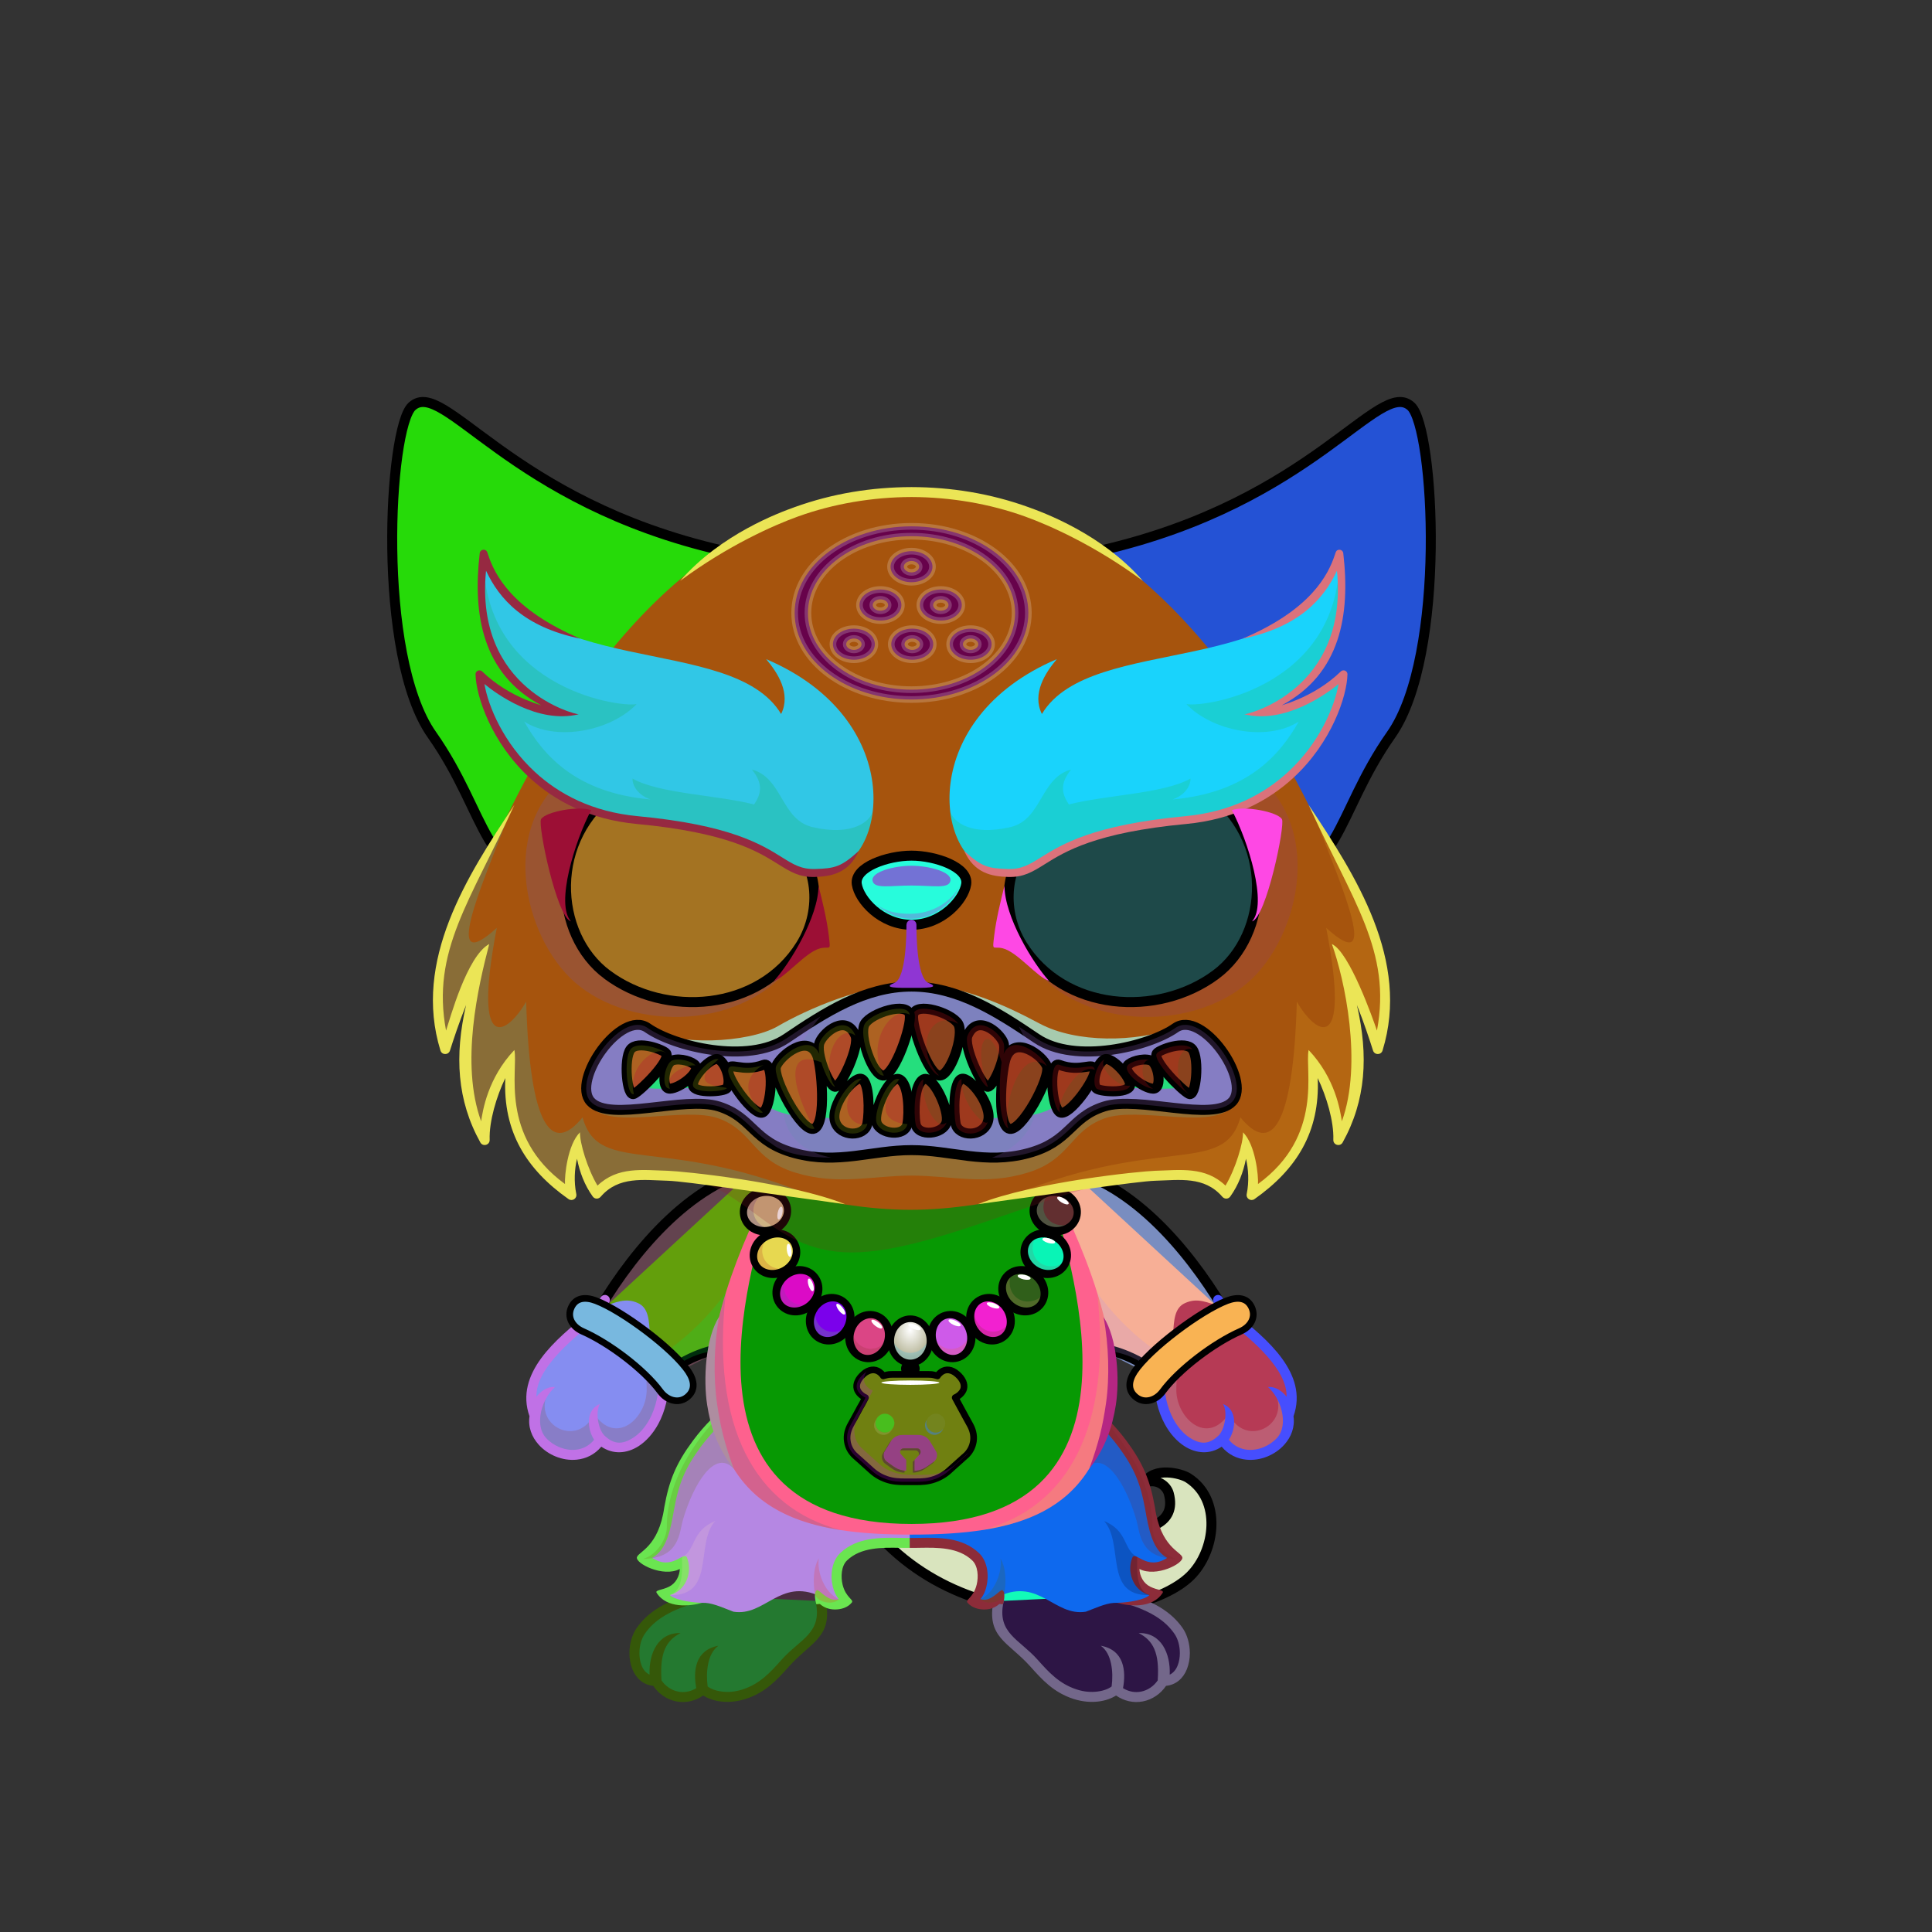 <svg xmlns="http://www.w3.org/2000/svg" xmlns:xlink="http://www.w3.org/1999/xlink" style="shape-rendering:geometricPrecision; text-rendering:geometricPrecision; image-rendering:optimizeQuality; fill-rule:evenodd; clip-rule:evenodd" version="1.1" viewBox="0 0 29000 29000" xml:space="preserve"><rect x="0" y="0" width="29000" height="29000" fill="#333333" stroke="none"/><defs><style type="text/css">.Tail-Dog0fil232 {fill:url(#Tail-Dog0id975)}
.Tail-Dog0str0 {stroke:black;stroke-width:150;stroke-linecap:round;stroke-linejoin:round}
.RightFoot-Dog2fil241 {fill:url(#RightFoot-Dog2id626)}
.RightFoot-Dog2fil14 {fill:black;fill-opacity:0.2}
.RightFoot-Dog2fil22 {fill:none}
.RightFoot-Dog2fil32 {fill:black;fill-rule:nonzero}
.RightLeg-Dog3fil244 {fill:url(#RightLeg-Dog3id52)}
.RightLeg-Dog3fil32 {fill:black;fill-rule:nonzero}
.RightLeg-Dog3fil14 {fill:black;fill-opacity:0.2}
.LeftFoot-Dog2fil247 {fill:url(#LeftFoot-Dog2id635)}
.LeftFoot-Dog2fil14 {fill:black;fill-opacity:0.2}
.LeftFoot-Dog2fil22 {fill:none}
.LeftFoot-Dog2fil32 {fill:black;fill-rule:nonzero}
.LeftLeg-Dog3fil250 {fill:url(#LeftLeg-Dog3id53)}
.LeftLeg-Dog3fil32 {fill:black;fill-rule:nonzero}
.LeftLeg-Dog3fil14 {fill:black;fill-opacity:0.2}
.RightHand-Dog0fil253 {fill:url(#RightHand-Dog0id397)}
.RightHand-Dog0fil14 {fill:black;fill-opacity:0.2}
.RightHand-Dog0fil22 {fill:none}
.RightHand-Dog0str0 {stroke:black;stroke-width:150;stroke-linecap:round;stroke-linejoin:round}
.RightPaw-Dog3fil260 {fill:url(#RightPaw-Dog3id405)}
.RightPaw-Dog3fil14 {fill:black;fill-opacity:0.2}
.RightPaw-Dog3fil32 {fill:black;fill-rule:nonzero}
.LeftHand-Dog0fil261 {fill:url(#LeftHand-Dog0id524)}
.LeftHand-Dog0fil14 {fill:black;fill-opacity:0.2}
.LeftHand-Dog0fil22 {fill:none}
.LeftHand-Dog0str0 {stroke:black;stroke-width:150;stroke-linecap:round;stroke-linejoin:round}
.LeftPaw-Dog3fil266 {fill:url(#LeftPaw-Dog3id973)}
.LeftPaw-Dog3fil14 {fill:black;fill-opacity:0.2}
.LeftPaw-Dog3fil32 {fill:black;fill-rule:nonzero}
.Body-Dog0fil267 {fill:url(#Body-Dog0id28)}
.Body-Dog0fil268 {fill:url(#Body-Dog0id251)}
.Body-Dog0fil14 {fill:black;fill-opacity:0.2}
.Body-Dog0fil32 {fill:black;fill-rule:nonzero}
.Mouth-Dog7fil100 {fill:black}
.Mouth-Dog7fil22 {fill:none}
.Mouth-Dog7str0 {stroke:black;stroke-width:150;stroke-linecap:round;stroke-linejoin:round}
.Mouth-Dog7fil344 {fill:url(#Mouth-Dog7id324)}
.Mouth-Dog7fil152 {fill:white}
.Eyes-Dog5fil368 {fill:url(#Eyes-Dog5id916)}
.Eyes-Dog5fil369 {fill:url(#Eyes-Dog5id631)}
.Eyes-Dog5fil370 {fill:url(#Eyes-Dog5id1078)}
.Eyes-Dog5fil152 {fill:white}
.Eyes-Dog5fil157 {fill:black;fill-opacity:0.502}
.Eyes-Dog5fil371 {fill:url(#Eyes-Dog5id915)}
.Eyes-Dog5fil372 {fill:url(#Eyes-Dog5id622)}
.Eyes-Dog5fil373 {fill:url(#Eyes-Dog5id1076)}
.Eyes-Dog5fil155 {fill:#807256}
.Eyes-Dog5fil14 {fill:black;fill-opacity:0.2}
.Eyes-Dog5fil22 {fill:none}
.Eyes-Dog5str4 {stroke:black;stroke-width:150}
.BraceletSteel-Mediumfil57new {fill:url(#BraceletSteel-Mediumid666new);fill-rule:nonzero}
.BraceletSteel-Mediumstr4new {stroke:black;stroke-width:100}
.BraceletSteel-Mediumfil58new {fill:url(#BraceletSteel-Mediumid686new);fill-rule:nonzero}
.NecklacePofil231new {fill:url(#NecklacePoid614new)}
.NecklacePofil232new {fill:#FF6633;fill-opacity:0.2}
.NecklacePofil83new {fill:white}
.NecklacePofil233new {fill:url(#NecklacePoid644new)}
.NecklacePofil234new {fill:url(#NecklacePoid646new)}
.NecklacePofil235new {fill:url(#NecklacePoid639new)}
.NecklacePofil236new {fill:url(#NecklacePoid643new)}
.NecklacePofil237new {fill:url(#NecklacePoid647new)}
.NecklacePofil238new {fill:url(#NecklacePoid656new)}
.NecklacePofil239new {fill:url(#NecklacePoid642new)}
.NecklacePofil240new {fill:url(#NecklacePoid645new)}
.NecklacePofil241new {fill:url(#NecklacePoid660new)}
.NecklacePofil242new {fill:url(#NecklacePoid641new)}
.NecklacePofil243new {fill:url(#NecklacePoid649new)}
.NecklacePofil244new {fill:url(#NecklacePoid655new)}
.NecklacePofil246new {fill:#643200;fill-opacity:0.2}
.NecklacePofil247new {fill:#966432;fill-opacity:0.502}
.NecklacePofil31new {fill:white;fill-opacity:0.502}
.NecklacePofil248new {fill:#f2f2e4;fill-opacity:0.502}
.NecklacePofil84new {fill:black}
.NecklacePofil33new {fill:none}
.NecklacePostr4new {stroke:black;stroke-width:100}
.NecklacePofil245new {fill:url(#NecklacePoid654new)}
.NecklacePostr3new {stroke:black;stroke-width:100;stroke-linecap:round;stroke-linejoin:round}
.HeadLumiHalloween-Mediumfil0 {fill:black;fill-opacity:0.2}
.HeadLumiHalloween-Mediumfil35 {fill:url(#HeadLumiHalloween-Mediumid13)}
.HeadLumiHalloween-Mediumfil36 {fill:url(#HeadLumiHalloween-Mediumid22)}
.HeadLumiHalloween-Mediumfil37 {fill:url(#HeadLumiHalloween-Mediumid21)}
.HeadLumiHalloween-Mediumfil38 {fill:url(#HeadLumiHalloween-Mediumid7)}
.HeadLumiHalloween-Mediumfil39 {fill:url(#HeadLumiHalloween-Mediumid14)}
.HeadLumiHalloween-Mediumfil40 {fill:url(#HeadLumiHalloween-Mediumid12)}
.HeadLumiHalloween-Mediumfil41 {fill:url(#HeadLumiHalloween-Mediumid20)}
.HeadLumiHalloween-Mediumfil9 {fill:black;fill-opacity:0.2}
.HeadLumiHalloween-Mediumfil10 {fill:white;fill-opacity:0.2}
.HeadLumiHalloween-Mediumfil11 {fill:black;fill-rule:nonzero}
.HeadLumiHalloween-Mediumfil43 {fill:url(#HeadLumiHalloween-Mediumid64)}
.HeadLumiHalloween-Mediumfil44 {fill:url(#HeadLumiHalloween-Mediumid25)}
.HeadLumiHalloween-Mediumfil45 {fill:url(#HeadLumiHalloween-Mediumid9)}
.HeadLumiHalloween-Mediumfil46 {fill:url(#HeadLumiHalloween-Mediumid5)}
.HeadLumiHalloween-Mediumfil47 {fill:url(#HeadLumiHalloween-Mediumid8)}
.HeadLumiHalloween-Mediumfil18 {fill:white}
.HeadLumiHalloween-Mediumfil19 {fill:black;fill-opacity:0.502}
.HeadLumiHalloween-Mediumfil48 {fill:url(#HeadLumiHalloween-Mediumid4)}
.HeadLumiHalloween-Mediumfil49 {fill:url(#HeadLumiHalloween-Mediumid24)}
.HeadLumiHalloween-Mediumfil50 {fill:url(#HeadLumiHalloween-Mediumid6)}
.HeadLumiHalloween-Mediumfil51 {fill:url(#HeadLumiHalloween-Mediumid101)}
.HeadLumiHalloween-Mediumfil53 {fill:url(#HeadLumiHalloween-Mediumid15)}
.HeadLumiHalloween-Mediumfil54 {fill:url(#HeadLumiHalloween-Mediumid2)}
.HeadLumiHalloween-Mediumfil28 {fill:black;fill-opacity:0.2}
.HeadLumiHalloween-Mediumfil29 {fill:black;fill-rule:nonzero}
.HeadLumiHalloween-Mediumfil55 {fill:url(#HeadLumiHalloween-Mediumid3)}
.HeadLumiHalloween-Mediumfil31 {fill:black;fill-rule:nonzero}
.HeadLumiHalloween-Mediumfil34 {fill:black}
.HeadLumiHalloween-Mediumfil4 {fill:none}
.HeadLumiHalloween-Mediumstr0 {stroke:black;stroke-width:150;stroke-linecap:round;stroke-linejoin:round;stroke-miterlimit:22.926}
.HeadLumiHalloween-Mediumfil42 {fill:url(#HeadLumiHalloween-Mediumid19)}
.HeadLumiHalloween-Mediumstr1 {stroke:black;stroke-width:150;stroke-linecap:round;stroke-linejoin:round;stroke-miterlimit:22.926}
.HeadLumiHalloween-Mediumstr2 {stroke:black;stroke-width:150;stroke-miterlimit:22.926}
.HeadLumiHalloween-Mediumfil52 {fill:url(#HeadLumiHalloween-Mediumid100)}
.HeadLumiHalloween-Mediumfil26 {fill:none;fill-rule:nonzero}
.HeadLumiHalloween-Mediumstr3 {stroke:white;stroke-width:100;stroke-miterlimit:22.926;stroke-opacity:0.2}
.HeadLumiHalloween-Mediumfil56 {fill:url(#HeadLumiHalloween-Mediumid11)}
.HeadLumiHalloween-Mediumfil57 {fill:url(#HeadLumiHalloween-Mediumid1)}
</style><linearGradient gradientUnits="userSpaceOnUse" id="Tail-Dog0id975" x1="13346.4" x2="17446.1" xlink:href="#Tail-Dog0id74" y1="22493.3" y2="22652.2">
  </linearGradient><linearGradient gradientUnits="userSpaceOnUse" id="RightFoot-Dog2id626" x1="16691.1" x2="16037.9" y1="25524" y2="23422.2">
   <stop offset="0" style="stop-opacity:1; stop-color:#bd8751"/>
   <stop offset="0.62" style="stop-opacity:1; stop-color:#fcce9f"/>
   <stop offset="1" style="stop-opacity:1; stop-color:#fcce9f"/>
  </linearGradient><linearGradient gradientUnits="objectBoundingBox" id="RightLeg-Dog3id52" x1="50%" x2="50%" xlink:href="#RightLeg-Dog3id19" y1="100%" y2="0%">
  </linearGradient><linearGradient gradientUnits="userSpaceOnUse" id="LeftFoot-Dog2id635" x1="10586.2" x2="11300.1" xlink:href="#LeftFoot-Dog2id626" y1="25486.1" y2="23460.1">
  </linearGradient><linearGradient gradientUnits="userSpaceOnUse" id="LeftLeg-Dog3id53" x1="11645.9" x2="11645.9" xlink:href="#LeftLeg-Dog3id19" y1="24199" y2="20934.6">
  </linearGradient><linearGradient gradientUnits="userSpaceOnUse" id="RightHand-Dog0id397" x1="16199" x2="17963.5" xlink:href="#RightHand-Dog0id168" y1="17957.2" y2="20505.4">
  </linearGradient><linearGradient gradientUnits="userSpaceOnUse" id="RightPaw-Dog3id405" x1="18770.8" x2="18008.4" y1="21729.1" y2="19634.5">
   <stop offset="0" style="stop-opacity:1; stop-color:#a69980"/>
   <stop offset="0.702" style="stop-opacity:1; stop-color:#e3a86e"/>
   <stop offset="1" style="stop-opacity:1; stop-color:#e3a86e"/>
  </linearGradient><linearGradient gradientUnits="userSpaceOnUse" id="LeftHand-Dog0id524" x1="11164.9" x2="9400.35" xlink:href="#LeftHand-Dog0id168" y1="17957.2" y2="20505.4">
  </linearGradient><linearGradient gradientUnits="userSpaceOnUse" id="LeftPaw-Dog3id973" x1="8449.46" x2="9499.06" xlink:href="#LeftPaw-Dog3id405" y1="21712.6" y2="19651">
  </linearGradient><linearGradient gradientUnits="objectBoundingBox" id="Body-Dog0id28" x1="50%" x2="50%" y1="0%" y2="100%">
   <stop offset="0" style="stop-opacity:1; stop-color:#bd8751"/>
   <stop offset="0.102" style="stop-opacity:1; stop-color:#bd8751"/>
   <stop offset="0.522" style="stop-opacity:1; stop-color:#e3a86e"/>
   <stop offset="1" style="stop-opacity:1; stop-color:#fcce9f"/>
  </linearGradient><linearGradient gradientUnits="userSpaceOnUse" id="Body-Dog0id251" x1="13681.9" x2="13681.9" y1="17494.1" y2="22874.9">
   <stop offset="0" style="stop-opacity:1; stop-color:#bd8751"/>
   <stop offset="0.278" style="stop-opacity:1; stop-color:#e3a86e"/>
   <stop offset="0.722" style="stop-opacity:1; stop-color:#fcce9f"/>
   <stop offset="1" style="stop-opacity:1; stop-color:#fcce9f"/>
  </linearGradient><linearGradient gradientUnits="userSpaceOnUse" id="Mouth-Dog7id324" x1="13681.9" x2="13681.9" y1="16755.8" y2="15456.7">
   <stop offset="0" style="stop-opacity:1; stop-color:#FF9999"/>
   <stop offset="1" style="stop-opacity:1; stop-color:#C96466"/>
  </linearGradient><linearGradient gradientUnits="userSpaceOnUse" id="Eyes-Dog5id916" x1="10862.9" x2="10060.5" xlink:href="#Eyes-Dog5id27" y1="14930.3" y2="11447.3">
  </linearGradient><linearGradient gradientUnits="userSpaceOnUse" id="Eyes-Dog5id631" x1="8950.06" x2="12138.2" xlink:href="#Eyes-Dog5id57" y1="13083.2" y2="13083.2">
  </linearGradient><radialGradient cx="10734.8" cy="12890.7" fx="10734.8" fy="12890.7" gradientTransform="matrix(0.251 1.159 -1.064 0.274 21749 -3075)" gradientUnits="userSpaceOnUse" id="Eyes-Dog5id1078" r="1231.67" xlink:href="#Eyes-Dog5id1055">
  </radialGradient><linearGradient gradientUnits="userSpaceOnUse" id="Eyes-Dog5id915" x1="16500.9" x2="17303.4" xlink:href="#Eyes-Dog5id27" y1="14930.3" y2="11447.3">
  </linearGradient><linearGradient gradientUnits="userSpaceOnUse" id="Eyes-Dog5id622" x1="18413.8" x2="15225.6" xlink:href="#Eyes-Dog5id57" y1="13083.2" y2="13083.2">
  </linearGradient><radialGradient cx="16629.1" cy="12890.7" fx="16629.1" fy="12890.7" gradientTransform="matrix(-0.251 1.159 1.064 0.274 7096 -9904)" gradientUnits="userSpaceOnUse" id="Eyes-Dog5id1076" r="1231.67" xlink:href="#Eyes-Dog5id1055">
  </radialGradient><linearGradient gradientUnits="userSpaceOnUse" id="BraceletSteel-Mediumid666new" x1="8808.47" x2="10149.2" xlink:href="#BraceletSteel-Mediumid663new" y1="19708.3" y2="20807.9">
  </linearGradient><linearGradient gradientUnits="userSpaceOnUse" id="BraceletSteel-Mediumid686new" x1="18555.4" x2="17214.7" xlink:href="#BraceletSteel-Mediumid663new" y1="19708.3" y2="20807.9">
  </linearGradient><radialGradient cx="13664.7" cy="19961.1" fx="13664.7" fy="19961.1" gradientTransform="matrix(0.99 -0 -0 1.3 135 -5989)" gradientUnits="userSpaceOnUse" id="NecklacePoid614new" r="309.54">
   <stop offset="0" style="stop-opacity:1; stop-color:white"/>
   <stop offset="1" style="stop-opacity:1; stop-color:#B8B79A"/>
  </radialGradient><radialGradient cx="13089" cy="19904.3" fx="13089" fy="19904.3" gradientTransform="matrix(1.248 0.334 -0.376 1.405 4251 -12434)" gradientUnits="userSpaceOnUse" id="NecklacePoid644new" r="296.81" xlink:href="#NecklacePoid614new">
  </radialGradient><radialGradient cx="12546.8" cy="19659.5" fx="12546.8" fy="19659.5" gradientTransform="matrix(1.351 0.78 -0.879 1.522 12863 -20047)" gradientUnits="userSpaceOnUse" id="NecklacePoid646new" r="245.67" xlink:href="#NecklacePoid614new">
  </radialGradient><radialGradient cx="12096.5" cy="19268.6" fx="12096.5" fy="19268.6" gradientTransform="matrix(1.079 1.286 -1.448 1.215 26941 -19689)" gradientUnits="userSpaceOnUse" id="NecklacePoid639new" r="228.43" xlink:href="#NecklacePoid614new">
  </radialGradient><radialGradient cx="11774.8" cy="18733.4" fx="11774.8" fy="18733.4" gradientTransform="matrix(0.78 1.351 -1.522 0.879 31095 -13638)" gradientUnits="userSpaceOnUse" id="NecklacePoid643new" r="245.67" xlink:href="#NecklacePoid614new">
  </radialGradient><radialGradient cx="11655.6" cy="18154.9" fx="11655.6" fy="18154.9" gradientTransform="matrix(0.201 1.14 -1.284 0.226 32625 752)" gradientUnits="userSpaceOnUse" id="NecklacePoid647new" r="331.06" xlink:href="#NecklacePoid614new">
  </radialGradient><radialGradient cx="11721.5" cy="17578.6" fx="11721.5" fy="17578.6" gradientTransform="matrix(-0.201 1.14 -1.284 -0.226 36652 8192)" gradientUnits="userSpaceOnUse" id="NecklacePoid656new" r="331.06" xlink:href="#NecklacePoid614new">
  </radialGradient><radialGradient cx="14240.5" cy="19904.3" fx="14240.5" fy="19904.3" gradientTransform="matrix(-1.248 0.334 0.376 1.405 24515 -12819)" gradientUnits="userSpaceOnUse" id="NecklacePoid642new" r="296.81" xlink:href="#NecklacePoid614new">
  </radialGradient><radialGradient cx="14782.6" cy="19659.5" fx="14782.6" fy="19659.5" gradientTransform="matrix(-1.351 0.78 0.879 1.522 17488 -21792)" gradientUnits="userSpaceOnUse" id="NecklacePoid645new" r="245.67" xlink:href="#NecklacePoid614new">
  </radialGradient><radialGradient cx="15233" cy="19268.6" fx="15233" fy="19268.6" gradientTransform="matrix(-1.079 1.286 1.448 1.215 3772 -23722)" gradientUnits="userSpaceOnUse" id="NecklacePoid660new" r="228.43" xlink:href="#NecklacePoid614new">
  </radialGradient><radialGradient cx="15554.7" cy="18733.4" fx="15554.7" fy="18733.4" gradientTransform="matrix(-0.78 1.351 1.522 0.879 -816 -18747)" gradientUnits="userSpaceOnUse" id="NecklacePoid641new" r="245.67" xlink:href="#NecklacePoid614new">
  </radialGradient><radialGradient cx="15673.8" cy="18154.9" fx="15673.8" fy="18154.9" gradientTransform="matrix(-0.201 1.14 1.284 0.226 -4488 -3831)" gradientUnits="userSpaceOnUse" id="NecklacePoid649new" r="331.06" xlink:href="#NecklacePoid614new">
  </radialGradient><radialGradient cx="15608" cy="17578.6" fx="15608" fy="17578.6" gradientTransform="matrix(0.201 1.14 1.284 -0.226 -10104 3759)" gradientUnits="userSpaceOnUse" id="NecklacePoid655new" r="331.06" xlink:href="#NecklacePoid614new">
  </radialGradient><radialGradient cx="13854.7" cy="20982.5" fx="13854.7" fy="20982.5" gradientTransform="matrix(1.2 -0 -0 1.061 -2771 -1285)" gradientUnits="userSpaceOnUse" id="NecklacePoid654new" r="949.94" xlink:href="#NecklacePoid614new">
  </radialGradient><linearGradient gradientUnits="userSpaceOnUse" id="HeadLumiHalloween-Mediumid13" x1="21420.93" x2="16566.18" xlink:href="#HeadLumiHalloween-Mediumid0" y1="8256.26" y2="10930.41">
  </linearGradient><linearGradient gradientUnits="userSpaceOnUse" id="HeadLumiHalloween-Mediumid22" x1="20454.32" x2="17366.82" xlink:href="#HeadLumiHalloween-Mediumid14" y1="6049.5" y2="8659.88">
  </linearGradient><linearGradient gradientUnits="userSpaceOnUse" id="HeadLumiHalloween-Mediumid21" x1="16851.98" x2="20865.78" xlink:href="#HeadLumiHalloween-Mediumid12" y1="10951.59" y2="9271.94">
  </linearGradient><linearGradient gradientUnits="userSpaceOnUse" id="HeadLumiHalloween-Mediumid7" x1="5912.88" x2="10827.77" xlink:href="#HeadLumiHalloween-Mediumid0" y1="8488.48" y2="10698.19">
  </linearGradient><linearGradient gradientUnits="userSpaceOnUse" id="HeadLumiHalloween-Mediumid20" x1="13667.51" x2="13667.51" xlink:href="#HeadLumiHalloween-Mediumid0" y1="18159.51" y2="7386.33">
  </linearGradient><linearGradient gradientUnits="userSpaceOnUse" id="HeadLumiHalloween-Mediumid64" x1="13670.61" x2="13876.01" xlink:href="#HeadLumiHalloween-Mediumid25" y1="13840.83" y2="13264.89">
  </linearGradient><linearGradient gradientUnits="userSpaceOnUse" id="HeadLumiHalloween-Mediumid9" x1="16836.6" x2="17171.46" xlink:href="#HeadLumiHalloween-Mediumid4" y1="15035.76" y2="11728.15">
  </linearGradient><linearGradient gradientUnits="userSpaceOnUse" id="HeadLumiHalloween-Mediumid5" x1="15204.63" x2="18297.17" y1="13427.77" y2="13081.56">
   <stop offset="0" style="stop-opacity:1; stop-color:#B20315"/>
   <stop offset="0.502" style="stop-opacity:1; stop-color:#FF7D4A"/>
   <stop offset="1" style="stop-opacity:1; stop-color:#B20315"/>
  </linearGradient><linearGradient gradientUnits="userSpaceOnUse" id="HeadLumiHalloween-Mediumid8" x1="16807.56" x2="16460.43" xlink:href="#HeadLumiHalloween-Mediumid6" y1="11933.75" y2="14398.64">
  </linearGradient><linearGradient gradientUnits="userSpaceOnUse" id="HeadLumiHalloween-Mediumid24" x1="9097.46" x2="12128.5" xlink:href="#HeadLumiHalloween-Mediumid5" y1="12918.78" y2="13590.55">
  </linearGradient><linearGradient gradientUnits="userSpaceOnUse" id="HeadLumiHalloween-Mediumid101" x1="9720.31" x2="17643.53" y1="15449.27" y2="15449.27">
   <stop offset="0" style="stop-opacity:1; stop-color:#545354"/>
   <stop offset="0.302" style="stop-opacity:1; stop-color:#A6A5A6"/>
   <stop offset="0.502" style="stop-opacity:1; stop-color:#4D4C4D"/>
   <stop offset="0.741" style="stop-opacity:1; stop-color:#7A797A"/>
   <stop offset="1" style="stop-opacity:1; stop-color:#525253"/>
  </linearGradient><linearGradient gradientUnits="userSpaceOnUse" id="HeadLumiHalloween-Mediumid15" x1="9557.71" x2="17806.13" y1="16092.72" y2="16092.72">
   <stop offset="0" style="stop-opacity:1; stop-color:#050505"/>
   <stop offset="0.502" style="stop-opacity:1; stop-color:#120808"/>
   <stop offset="1" style="stop-opacity:1; stop-color:#0D0C0C"/>
  </linearGradient><linearGradient gradientUnits="userSpaceOnUse" id="HeadLumiHalloween-Mediumid2" x1="12873.5" x2="7434.97" xlink:href="#HeadLumiHalloween-Mediumid0" y1="11704.87" y2="9709.95">
  </linearGradient><linearGradient gradientUnits="userSpaceOnUse" id="HeadLumiHalloween-Mediumid3" x1="14490.38" x2="19928.91" xlink:href="#HeadLumiHalloween-Mediumid0" y1="11704.87" y2="9709.95">
  </linearGradient><linearGradient gradientUnits="userSpaceOnUse" id="HeadLumiHalloween-Mediumid19" x1="13681.92" x2="13681.92" y1="13881.38" y2="12843.62">
   <stop offset="0" style="stop-opacity:1; stop-color:#1C1B1A"/>
   <stop offset="1" style="stop-opacity:1; stop-color:#373A40"/>
  </linearGradient><linearGradient gradientUnits="userSpaceOnUse" id="HeadLumiHalloween-Mediumid100" x1="8799.03" x2="18564.81" y1="16092.71" y2="16092.71">
   <stop offset="0" style="stop-opacity:1; stop-color:#170405"/>
   <stop offset="0.502" style="stop-opacity:1; stop-color:#54262A"/>
   <stop offset="1" style="stop-opacity:1; stop-color:#140506"/>
  </linearGradient><linearGradient gradientUnits="userSpaceOnUse" id="HeadLumiHalloween-Mediumid11" x1="17593.13" x2="14070.41" xlink:href="#HeadLumiHalloween-Mediumid1" y1="16930.63" y2="15225.55">
  </linearGradient><linearGradient gradientUnits="userSpaceOnUse" id="Tail-Dog0id74" x1="15961" x2="18418.2" y1="23174.1" y2="17871.9">
   <stop offset="0" style="stop-opacity:1; stop-color:#bd8751"/>
   <stop offset="1" style="stop-opacity:1; stop-color:#e3a86e"/>
  </linearGradient><linearGradient gradientUnits="userSpaceOnUse" id="RightLeg-Dog3id19" x1="15490.3" x2="15490.3" y1="24284.1" y2="21188.2">
   <stop offset="0" style="stop-opacity:1; stop-color:#fcce9f"/>
   <stop offset="0.439" style="stop-opacity:1; stop-color:#fcce9f"/>
   <stop offset="1" style="stop-opacity:1; stop-color:#e3a86e"/>
  </linearGradient><linearGradient gradientUnits="userSpaceOnUse" id="LeftFoot-Dog2id626" x1="16691.1" x2="16037.9" y1="25524" y2="23422.2">
   <stop offset="0" style="stop-opacity:1; stop-color:#bd8751"/>
   <stop offset="0.62" style="stop-opacity:1; stop-color:#fcce9f"/>
   <stop offset="1" style="stop-opacity:1; stop-color:#fcce9f"/>
  </linearGradient><linearGradient gradientUnits="userSpaceOnUse" id="LeftLeg-Dog3id19" x1="15490.3" x2="15490.3" y1="24284.1" y2="21188.2">
   <stop offset="0" style="stop-opacity:1; stop-color:#fcce9f"/>
   <stop offset="0.439" style="stop-opacity:1; stop-color:#fcce9f"/>
   <stop offset="1" style="stop-opacity:1; stop-color:#e3a86e"/>
  </linearGradient><linearGradient gradientUnits="objectBoundingBox" id="RightHand-Dog0id168" x1="19.823%" x2="80.177%" y1="10.33%" y2="89.67%">
   <stop offset="0" style="stop-opacity:1; stop-color:#bd8751"/>
   <stop offset="0.02" style="stop-opacity:1; stop-color:#bd8751"/>
   <stop offset="0.722" style="stop-opacity:1; stop-color:#e3a86e"/>
   <stop offset="1" style="stop-opacity:1; stop-color:#e3a86e"/>
  </linearGradient><linearGradient gradientUnits="objectBoundingBox" id="LeftHand-Dog0id168" x1="19.823%" x2="80.177%" y1="10.33%" y2="89.67%">
   <stop offset="0" style="stop-opacity:1; stop-color:#bd8751"/>
   <stop offset="0.02" style="stop-opacity:1; stop-color:#bd8751"/>
   <stop offset="0.722" style="stop-opacity:1; stop-color:#e3a86e"/>
   <stop offset="1" style="stop-opacity:1; stop-color:#e3a86e"/>
  </linearGradient><linearGradient gradientUnits="userSpaceOnUse" id="LeftPaw-Dog3id405" x1="18770.8" x2="18008.4" y1="21729.1" y2="19634.5">
   <stop offset="0" style="stop-opacity:1; stop-color:#a69980"/>
   <stop offset="0.702" style="stop-opacity:1; stop-color:#e3a86e"/>
   <stop offset="1" style="stop-opacity:1; stop-color:#e3a86e"/>
  </linearGradient><linearGradient gradientUnits="userSpaceOnUse" id="Eyes-Dog5id27" x1="16937.6" x2="16937.6" y1="14961.3" y2="11448.6">
   <stop offset="0" style="stop-opacity:1; stop-color:#006913"/>
   <stop offset="1" style="stop-opacity:1; stop-color:black"/>
  </linearGradient><linearGradient gradientUnits="objectBoundingBox" id="Eyes-Dog5id57" x1="100%" x2="0%" y1="50%" y2="50%">
   <stop offset="0" style="stop-opacity:1; stop-color:#006913"/>
   <stop offset="0.502" style="stop-opacity:1; stop-color:#00e82b"/>
   <stop offset="1" style="stop-opacity:1; stop-color:#006913"/>
  </linearGradient><radialGradient cx="16677.2" cy="12783.5" fx="16677.2" fy="12783.5" gradientTransform="matrix(-0.258 1.163 1.087 0.253 7083 -9849)" gradientUnits="userSpaceOnUse" id="Eyes-Dog5id1055" r="1194.51">
   <stop offset="0" style="stop-opacity:1; stop-color:#004f0e"/>
   <stop offset="0.75" style="stop-opacity:1; stop-color:black"/>
   <stop offset="1" style="stop-opacity:1; stop-color:black"/>
  </radialGradient><linearGradient gradientUnits="userSpaceOnUse" id="BraceletSteel-Mediumid663new" x1="19208.4" x2="16994.4" y1="19855.6" y2="20661.5">
   <stop offset="0" style="stop-opacity:1; stop-color:#424352"/>
   <stop offset="0.11" style="stop-opacity:1; stop-color:#848690"/>
   <stop offset="0.251" style="stop-opacity:1; stop-color:#FFFFFC"/>
   <stop offset="0.471" style="stop-opacity:1; stop-color:#8D8F99"/>
   <stop offset="0.78" style="stop-opacity:1; stop-color:#16171A"/>
   <stop offset="1" style="stop-opacity:1; stop-color:#42444D"/>
  </linearGradient><linearGradient gradientUnits="userSpaceOnUse" id="HeadLumiHalloween-Mediumid0" x1="9403.41" x2="9403.41" y1="21698.88" y2="17847.25">
   <stop offset="0" style="stop-opacity:1; stop-color:#646566"/>
   <stop offset="0.678" style="stop-opacity:1; stop-color:#383535"/>
   <stop offset="1" style="stop-opacity:1; stop-color:#2F2E30"/>
  </linearGradient><linearGradient gradientUnits="userSpaceOnUse" id="HeadLumiHalloween-Mediumid14" x1="6670.58" x2="10236.04" y1="6183.4" y2="8525.98">
   <stop offset="0" style="stop-opacity:1; stop-color:#A3A3A3"/>
   <stop offset="0.549" style="stop-opacity:1; stop-color:#616161"/>
   <stop offset="1" style="stop-opacity:1; stop-color:#383535"/>
  </linearGradient><linearGradient gradientUnits="userSpaceOnUse" id="HeadLumiHalloween-Mediumid12" x1="6861.13" x2="10148.87" y1="8418.75" y2="11804.78">
   <stop offset="0" style="stop-opacity:1; stop-color:#333132"/>
   <stop offset="1" style="stop-opacity:1; stop-color:#141414"/>
  </linearGradient><linearGradient gradientUnits="userSpaceOnUse" id="HeadLumiHalloween-Mediumid25" x1="13633.07" x2="13730.77" y1="13348.46" y2="12950.45">
   <stop offset="0" style="stop-opacity:1; stop-color:#8F8377"/>
   <stop offset="0.49" style="stop-opacity:1; stop-color:#505154"/>
   <stop offset="1" style="stop-opacity:1; stop-color:#373A40"/>
  </linearGradient><linearGradient gradientUnits="userSpaceOnUse" id="HeadLumiHalloween-Mediumid4" x1="10529.11" x2="10190.59" y1="15035.63" y2="11728.28">
   <stop offset="0" style="stop-opacity:1; stop-color:#B20315"/>
   <stop offset="1" style="stop-opacity:1; stop-color:black"/>
  </linearGradient><linearGradient gradientUnits="userSpaceOnUse" id="HeadLumiHalloween-Mediumid6" x1="10383.13" x2="11076.64" y1="11965.87" y2="14366.52">
   <stop offset="0" style="stop-opacity:1; stop-color:black"/>
   <stop offset="0.4" style="stop-opacity:1; stop-color:black"/>
   <stop offset="1" style="stop-opacity:1; stop-color:#730202"/>
  </linearGradient><linearGradient gradientUnits="userSpaceOnUse" id="HeadLumiHalloween-Mediumid1" x1="10223.99" x2="12840.15" y1="14954.34" y2="17201.84">
   <stop offset="0" style="stop-opacity:1; stop-color:#38332E"/>
   <stop offset="0.561" style="stop-opacity:1; stop-color:#C0A997"/>
   <stop offset="1" style="stop-opacity:1; stop-color:#FAF0F0"/>
  </linearGradient></defs><g id="Tail-Dog0">
  <path class="Tail-Dog0fil232 Tail-Dog0str0" d="M14281 21032c694,1107 2088,1954 2645,1939 264,-7 743,-89 618,-552 -32,-119 -180,-234 -362,-164 141,-241 541,-142 653,-71 507,324 413,1095 32,1472 -780,771 -4043,1068 -5242,-1463 -197,-294 1379,-1599 1656,-1161z" style="fill:#d9e4be"/>
 </g><g id="RightFoot-Dog2">
  <path class="RightFoot-Dog2fil241" d="M17461 25232c-144,249 -469,331 -709,123 -82,82 -321,169 -611,76 -475,-152 -678,-627 -1088,-897 -209,-138 -43,-480 -31,-702 205,68 639,20 960,-216 332,-245 1043,-199 820,325 153,50 376,135 488,193 178,92 308,217 397,350 166,246 124,748 -226,748z" style="fill:#12fbb8"/>
  <path class="RightFoot-Dog2fil14" d="M17461 25232c-144,249 -469,331 -709,123 -82,82 -321,169 -611,76 -475,-152 -678,-627 -1088,-897 -182,-120 -106,-408 -68,-624 13,30 66,32 88,19 2,85 -1,160 50,261 317,621 1468,1311 1612,663 247,396 693,243 634,-148 151,250 332,57 232,-294 150,96 185,309 179,486 -21,178 -124,335 -319,335z" style="fill:#a73964"/>
  <path class="RightFoot-Dog2fil22" d="M16741 23949c560,135 807,327 949,532 170,244 121,751 -229,751 -144,249 -469,331 -709,123 -82,82 -321,169 -611,76 -475,-152 -614,-562 -1018,-844 -201,-140 -166,-401 -134,-554" style="fill:#2d1545"/>
  <path class="RightFoot-Dog2fil32" d="M17378 25213c0,3 0,7 0,10 -59,86 -148,149 -252,169 -84,16 -174,3 -257,-45l-12 -8c47,-255 19,-572 -334,-636 167,118 191,399 163,611 -41,33 -116,65 -215,77 -89,11 -194,6 -307,-31 -265,-85 -423,-261 -589,-447 -277,-311 -611,-400 -512,-864 8,-41 -28,-86 -58,-89 -24,-2 -80,17 -89,58 -119,558 222,630 548,995 180,201 350,392 654,490 137,43 264,50 371,37 108,-13 199,-49 262,-89l3 0c116,81 258,115 400,88 143,-28 268,-114 349,-234 151,-15 258,-113 313,-251 29,-74 44,-157 44,-240 0,-135 -38,-275 -108,-376 -77,-110 -181,-216 -341,-313 -143,-86 -331,-165 -584,-231 -71,-19 -105,8 -131,48 -23,34 -14,70 26,80 271,65 468,144 612,231 139,84 229,176 295,271 53,76 81,183 81,290 0,66 -11,130 -33,185 -25,64 -65,112 -119,138 13,-317 -128,-634 -466,-624 219,111 313,298 286,700z" style="fill:#73678a"/>
 </g><g id="LeftFoot-Dog2">
  <path class="LeftFoot-Dog2fil247" d="M9847 25232c143,249 468,331 709,123 82,82 321,169 611,76 475,-152 678,-627 1088,-897 208,-138 43,-480 31,-702 -216,88 -640,20 -960,-216 -332,-245 -1043,-199 -821,325 -152,50 -375,135 -487,193 -178,92 -308,217 -398,350 -165,246 -124,748 227,748z" style="fill:#492d40"/>
  <path class="LeftFoot-Dog2fil14" d="M9847 25232c143,249 468,331 709,123 82,82 321,169 611,76 475,-152 678,-627 1088,-897 181,-120 105,-408 68,-624 -13,30 -66,32 -88,19 -2,85 1,160 -50,261 -318,621 -1468,1311 -1612,663 -248,396 -693,243 -634,-148 -151,250 -333,57 -232,-294 -150,96 -186,309 -179,486 20,178 124,335 319,335z" style="fill:#3b1ac6"/>
  <path class="LeftFoot-Dog2fil22" d="M10566 23949c-559,135 -807,327 -949,532 -169,244 -121,751 230,751 143,249 468,331 709,123 82,82 321,169 611,76 475,-152 614,-562 1017,-844 201,-140 167,-401 134,-554" style="fill:#247930"/>
  <path class="LeftFoot-Dog2fil32" d="M9929 25213c1,3 1,7 0,10 59,86 149,149 253,169 84,16 174,3 257,-45l12 -8c-48,-255 -19,-572 333,-636 -166,118 -190,399 -162,611 41,33 116,65 215,77 89,11 193,6 307,-31 265,-85 423,-261 588,-447 278,-311 612,-400 513,-864 -9,-41 27,-86 58,-89 23,-2 80,17 88,58 119,558 -222,630 -547,995 -180,201 -351,392 -655,490 -137,43 -263,50 -370,37 -109,-13 -200,-49 -262,-89l-3 0c-116,81 -259,115 -401,88 -143,-28 -267,-114 -348,-234 -151,-15 -258,-113 -313,-251 -30,-74 -44,-157 -44,-240 0,-135 38,-275 108,-376 76,-110 181,-216 341,-313 142,-86 330,-165 584,-231 71,-19 105,8 131,48 22,34 14,70 -26,80 -271,65 -468,144 -612,231 -139,84 -230,176 -295,271 -53,76 -81,183 -81,290 0,66 11,130 32,185 26,64 65,112 120,138 -13,-317 128,-634 466,-624 -219,111 -313,298 -287,700z" style="fill:#355809"/>
 </g><g id="RightLeg-Dog3">
  <path class="RightLeg-Dog3fil244" d="M13654 20939c701,0 2353,-56 2710,226 217,172 606,562 807,1087 138,362 89,1043 499,1102 -216,231 -510,211 -606,59 -64,135 -17,492 320,502 -245,186 -489,136 -666,145 -130,7 -316,95 -419,132 -472,76 -697,-507 -1295,-235 -116,181 -336,152 -424,46 166,-22 251,-457 65,-636 -275,-262 -701,-202 -991,-207l0 -2221z" style="fill:#0e69ee"/>
  <path class="RightLeg-Dog3fil32" d="M16410 21106c-32,-26 -79,-20 -105,12 -26,33 -20,80 12,105 123,97 302,266 470,491 238,322 333,554 402,938 53,300 109,613 331,732 -310,203 -479,-118 -525,0 -15,40 -28,89 -30,144 -4,165 82,355 287,415 -57,64 -285,110 -481,116 178,53 528,88 680,-149 28,-44 -79,-40 -185,-93 -105,-52 -158,-161 -163,-266 252,131 668,-84 644,-176 -21,-84 -327,-153 -411,-749 -73,-408 -177,-661 -429,-1001 -177,-237 -367,-416 -497,-519zm-1364 2763c-28,-17 -140,141 -267,144 -22,0 -43,-3 -63,-9 41,-46 72,-112 90,-186 41,-167 20,-381 -110,-505 -252,-240 -604,-234 -891,-229 -53,1 -105,2 -151,1l0 75 0 74c48,1 99,0 153,-1 260,-4 578,-10 786,189 89,84 95,248 68,361 -48,202 -177,228 -139,273 62,75 164,105 260,103 86,-2 158,-30 215,-80 11,-9 55,9 59,-4 15,-51 40,-176 -10,-206z" style="fill:#8c2c39"/>
  <path class="RightLeg-Dog3fil14" d="M17654 23400c-221,-66 -356,-315 -355,-474 2,-775 -541,-1451 -869,-1752 -191,187 -276,614 -134,870 282,-301 604,234 760,766 58,196 45,581 598,590z" style="fill:#7b2423"/>
  <path class="RightLeg-Dog3fil14" d="M17259 23943c-221,-66 -189,-413 -189,-571 -211,-104 -133,-392 -496,-540 304,342 -14,1131 685,1111z" style="fill:#060316"/>
  <path class="RightLeg-Dog3fil14" d="M14716 24004c220,-96 333,-421 301,-613 85,143 89,358 57,537 -42,146 -298,160 -358,76z" style="fill:#54600a"/>
 </g><g id="LeftLeg-Dog3">
  <path class="LeftLeg-Dog3fil250" d="M13654 20939c-701,0 -2353,-56 -2710,226 -217,172 -606,562 -807,1087 -139,362 -89,1043 -499,1102 216,231 510,211 605,59 64,135 17,492 -319,502 244,186 488,136 666,145 129,7 316,95 419,132 472,76 697,-507 1294,-235 117,181 337,152 424,46 -165,-22 -251,-457 -64,-636 275,-262 701,-202 991,-207l0 -2221z" style="fill:#b587e3"/>
  <path class="LeftLeg-Dog3fil32" d="M10898 21106c32,-26 79,-20 105,12 25,33 20,80 -13,105 -122,97 -301,266 -469,491 -238,322 -333,554 -402,938 -53,300 -109,613 -331,732 309,203 479,-118 525,0 15,40 28,89 29,144 5,165 -81,355 -286,415 56,64 284,110 480,116 -178,53 -527,88 -679,-149 -29,-44 79,-40 185,-93 105,-52 158,-161 162,-266 -251,131 -667,-84 -644,-176 22,-84 327,-153 411,-749 73,-408 178,-661 430,-1001 176,-237 366,-416 497,-519zm1364 2763c28,-17 140,141 267,144 21,0 43,-3 62,-9 -40,-46 -71,-112 -90,-186 -41,-167 -19,-381 110,-505 252,-240 605,-234 892,-229 53,1 105,2 151,1l0 75 0 74c-48,1 -100,0 -153,-1 -260,-4 -579,-10 -786,189 -89,84 -95,248 -68,361 48,202 177,228 138,273 -61,75 -163,105 -259,103 -86,-2 -158,-30 -216,-80 -10,-9 -55,9 -59,-4 -14,-51 -39,-176 11,-206z" style="fill:#6ae550"/>
  <path class="LeftLeg-Dog3fil14" d="M9653 23400c221,-66 356,-315 356,-474 -2,-775 540,-1451 869,-1752 190,187 275,614 134,870 -283,-301 -604,234 -760,766 -58,196 -46,581 -599,590z" style="fill:#686e0b"/>
  <path class="LeftLeg-Dog3fil14" d="M10049 23943c221,-66 189,-413 189,-571 210,-104 133,-392 496,-540 -304,342 14,1131 -685,1111z" style="fill:#f7d6cc"/>
  <path class="LeftLeg-Dog3fil14" d="M12591 24004c-220,-96 -332,-421 -300,-613 -86,143 -89,358 -58,537 43,146 299,160 358,76z" style="fill:#f43216"/>
 </g><g id="RightHand-Dog0">
 <animateTransform additive="sum" attributeName="transform" dur="10" repeatCount="indefinite" type="translate" values="0;0 200;0;0 200;0;0 200;0;0 200;0"/>
  <path class="RightHand-Dog0fil253" d="M15619 17715c247,-7 498,-52 659,-90 985,362 1779,1397 2210,2149 289,504 -636,1265 -911,1014 -400,-366 -786,-483 -1129,-559 -358,-79 -514,-1818 -829,-2514z" style="fill:#f7af96"/>
  <path class="RightHand-Dog0fil22 RightHand-Dog0str0" d="M16041 17553c1079,269 1932,1403 2397,2213m-861 1022c-394,-360 -769,-512 -1113,-557" style="fill:#798dc0"/>
  <path class="RightHand-Dog0fil14" d="M17401 20669c-249,-249 -500,-372 -822,-396 -156,-175 -225,-650 -133,-901 308,435 716,808 1104,1031 -30,84 -75,162 -148,228 0,12 -1,25 -1,38z" style="fill:#b191eb"/>
 </g><g id="LeftHand-Dog0">
 <animateTransform additive="sum" attributeName="transform" dur="10" repeatCount="indefinite" type="translate" values="0;0 200;0;0 200;0;0 200;0;0 200;0"/>
  <path class="LeftHand-Dog0fil261" d="M11744 17715c-246,-7 -497,-52 -658,-90 -985,362 -1779,1397 -2210,2149 -289,504 636,1265 911,1014 400,-366 786,-483 1129,-559 358,-79 514,-1818 828,-2514z" style="fill:#639f0c"/>
  <path class="LeftHand-Dog0fil22 LeftHand-Dog0str0" d="M11323 17553c-1079,269 -1933,1403 -2397,2213m861 1022c394,-360 769,-512 1113,-557" style="fill:#63434f"/>
  <path class="LeftHand-Dog0fil14" d="M9963 20669c249,-249 500,-372 821,-396 157,-175 226,-650 134,-901 -308,435 -717,808 -1104,1031 30,84 75,162 148,228 0,12 1,25 1,38z" style="fill:#01e744"/>
 </g><g id="Body-Dog0">
 <animateTransform additive="sum" attributeName="transform" dur="10" repeatCount="indefinite" type="translate" values="0;0 200;0;0 200;0;0 200;0;0 200;0"/>
  <path class="Body-Dog0fil267" d="M13682 23035c-1548,0 -2752,-291 -2993,-1956 -146,-1010 387,-2357 984,-3487 334,54 1089,70 2009,70 920,0 1675,-16 2008,-70 598,1130 1131,2477 985,3487 -242,1665 -1445,1956 -2993,1956z" style="fill:#fe618e"/>
  <path class="Body-Dog0fil268" d="M13682 17605c-1173,0 -1911,-440 -2137,431 -273,1050 -1533,4839 2137,4839 3670,0 2410,-3789 2137,-4839 -226,-871 -964,-431 -2137,-431z" style="fill:#079903"/>
  <path class="Body-Dog0fil14" d="M12620 22967c-1015,-156 -1748,-629 -1931,-1888 -72,-498 21,-1078 206,-1674 -224,2001 425,3224 1725,3562z" style="fill:#28678d"/>
  <path class="Body-Dog0fil14" d="M14743 22967c1016,-156 1749,-629 1932,-1888 72,-498 -21,-1078 -206,-1674 224,2001 -425,3224 -1726,3562z" style="fill:#d5de49"/>
  <path class="Body-Dog0fil32" d="M11012 22044c-250,-321 -348,-641 -397,-954 -59,-377 -28,-1005 180,-1327 -79,420 -89,912 -32,1305 50,341 104,572 249,976z" style="fill:#ae8da0"/>
  <path class="Body-Dog0fil32" d="M16352 22044c250,-321 347,-641 397,-954 59,-377 24,-998 -184,-1320 78,421 93,905 36,1298 -50,341 -104,572 -249,976z" style="fill:#b52683"/>
 </g><g id="RightPaw-Dog3">
 <animateTransform additive="sum" attributeName="transform" dur="10" repeatCount="indefinite" type="translate" values="0;0 200;0;0 200;0;0 200;0;0 200;0"/>
  <path class="RightPaw-Dog3fil260" d="M17402 20631c-38,818 551,1339 943,981 309,484 1078,126 986,-356 248,-652 -532,-1279 -980,-1632 -241,-78 -377,-149 -564,-64 -316,143 -32,749 -385,1071z" style="fill:#b63a55"/>
  <path class="RightPaw-Dog3fil14" d="M17402 20631c-17,192 32,393 33,395 44,201 137,399 285,544 194,184 433,219 637,33 492,772 1351,-293 810,-632 144,452 -486,750 -723,253 -324,480 -778,69 -787,-350 -5,-223 56,-314 -107,-471 -30,84 -75,162 -148,228z" style="fill:#d6edeb"/>
  <path class="RightPaw-Dog3fil32" d="M18446 21611c107,-163 129,-451 -88,-537 74,121 26,386 -69,476 -138,130 -263,138 -430,31 -93,-59 -178,-155 -245,-278 -93,-172 -149,-397 -138,-656 1,-21 -7,-43 -24,-59 -52,-50 -128,-78 -180,-116 -33,-25 -76,-27 -100,6 -24,33 -10,74 23,99 44,31 87,68 130,100 -5,272 57,511 157,696 79,147 183,261 296,334 178,114 384,128 560,8 101,121 232,181 368,195 211,22 433,-69 573,-226 103,-115 160,-263 137,-425 229,-648 -410,-1166 -864,-1533 -104,-84 -134,-147 -206,-255 -23,-34 -69,-44 -104,-21 -34,23 -43,70 -20,104 80,121 120,196 236,290 356,288 865,714 854,1122 -52,-71 -158,-158 -280,-146 191,160 321,562 136,764 -110,120 -284,194 -446,177 -102,-10 -201,-57 -276,-150z" style="fill:#464efe"/>
 </g><g id="LeftPaw-Dog3">
 <animateTransform additive="sum" attributeName="transform" dur="10" repeatCount="indefinite" type="translate" values="0;0 200;0;0 200;0;0 200;0;0 200;0"/>
  <path class="LeftPaw-Dog3fil266" d="M9962 20631c38,818 -552,1339 -944,981 -308,484 -1077,126 -986,-356 -247,-652 533,-1279 981,-1632 241,-78 377,-149 564,-64 316,143 31,749 385,1071z" style="fill:#858df1"/>
  <path class="LeftPaw-Dog3fil14" d="M9962 20631c16,192 -32,393 -33,395 -44,201 -137,399 -285,544 -194,184 -433,219 -637,33 -493,772 -1351,-293 -810,-632 -144,452 485,750 723,253 324,480 778,69 787,-350 4,-223 -56,-314 107,-471 30,84 75,162 148,228z" style="fill:#9a3f22"/>
  <path class="LeftPaw-Dog3fil32" d="M8918 21611c-107,-163 -129,-451 88,-537 -74,121 -26,386 69,476 138,130 263,138 430,31 92,-59 178,-155 245,-278 93,-172 149,-397 138,-656 -1,-21 7,-43 24,-59 52,-50 128,-78 180,-116 33,-25 75,-27 100,6 24,33 10,74 -24,99 -43,31 -86,68 -129,100 5,272 -57,511 -157,696 -80,147 -183,261 -296,334 -178,114 -384,128 -560,8 -101,121 -232,181 -369,195 -210,22 -432,-69 -572,-226 -103,-115 -161,-263 -137,-425 -229,-648 410,-1166 863,-1533 105,-84 134,-147 207,-255 23,-34 69,-44 103,-21 35,23 44,70 21,104 -81,121 -120,196 -236,290 -356,288 -865,714 -854,1122 52,-71 157,-158 280,-146 -191,160 -321,562 -136,764 110,120 284,194 446,177 102,-10 201,-57 276,-150z" style="fill:#c071e6"/>
 </g><g id="NecklacePo">
 <animateTransform additive="sum" attributeName="transform" dur="10" repeatCount="indefinite" type="translate" values="0;0 200;0;0 200;0;0 200;0;0 200;0"/>
  <g>
   <ellipse class="NecklacePofil231new" cx="13665" cy="20127" rx="295" ry="332"/>
   <path class="NecklacePofil232new" d="M13952 20051c5,25 8,50 8,76 0,184 -132,332 -295,332 -163,0 -295,-148 -295,-332 0,-26 3,-51 8,-76 30,147 147,256 287,256 139,0 256,-109 287,-256z" style="fill:#1bc1f5"/>
   <ellipse class="NecklacePofil33new NecklacePostr4new" cx="13665" cy="20127" rx="295" ry="332"/>
   <ellipse class="NecklacePofil83new" rx="99" ry="35" transform="matrix(0.927 0.375 -0.375 0.927 13726.9 19916.8)"/>
  </g>
  <g>
   <path class="NecklacePofil233new" d="M13133 19742c158,42 247,220 199,397 -47,177 -213,287 -371,244 -157,-42 -246,-220 -199,-397 48,-177 214,-286 371,-244z" style="fill:#db4585"/>
   <path class="NecklacePofil232new" d="M13344 20063c-1,25 -5,51 -12,76 -47,177 -213,287 -371,244 -157,-42 -246,-220 -199,-397 7,-25 16,-49 28,-71 -9,149 76,285 211,321 135,37 276,-39 343,-173z" style="fill:#883128"/>
   <ellipse class="NecklacePofil33new NecklacePostr4new" rx="236" ry="310" transform="matrix(1.208 0.324 -0.278 1.036 13047.3 20062.6)"/>
   <ellipse class="NecklacePofil83new" rx="99" ry="35" transform="matrix(0.799 0.602 -0.602 0.799 13161.8 19875.5)"/>
  </g>
  <g>
   <path class="NecklacePofil234new" d="M12628 19514c141,82 181,276 89,435 -92,159 -280,222 -421,140 -142,-81 -182,-276 -90,-435 92,-159 281,-221 422,-140z" style="fill:#7b01eb"/>
   <path class="NecklacePofil232new" d="M12748 19879c-8,24 -18,48 -31,70 -92,159 -280,222 -421,140 -142,-81 -182,-276 -90,-435 13,-22 28,-43 45,-62 -47,143 0,296 121,366 120,69 276,33 376,-79z" style="fill:#67f553"/>
   <ellipse class="NecklacePofil33new NecklacePostr4new" rx="236" ry="310" transform="matrix(1.083 0.625 -0.536 0.929 12461.5 19801.8)"/>
   <ellipse class="NecklacePofil83new" rx="99" ry="35" transform="matrix(0.616 0.788 -0.788 0.616 12620.5 19650.7)"/>
  </g>
  <g>
   <path class="NecklacePofil235new" d="M12224 19161c105,125 76,321 -65,439 -140,118 -339,112 -444,-12 -105,-125 -75,-322 65,-440 140,-118 339,-112 444,13z" style="fill:#db0bc6"/>
   <path class="NecklacePofil232new" d="M12212 19545c-15,20 -33,38 -53,55 -140,118 -339,112 -444,-12 -104,-125 -75,-322 65,-440 20,-16 41,-31 63,-43 -93,118 -101,278 -11,385 89,107 248,126 380,55z" style="fill:#5b5b99"/>
   <ellipse class="NecklacePofil33new NecklacePostr4new" rx="236" ry="310" transform="matrix(0.804 0.958 -0.822 0.69 11969.6 19374.3)"/>
   <ellipse class="NecklacePofil83new" rx="99" ry="35" transform="matrix(0.309 0.951 -0.951 0.309 12170.6 19286.7)"/>
  </g>
  <g>
   <path class="NecklacePofil236new" d="M11920 18653c82,141 19,329 -140,421 -159,92 -354,52 -435,-89 -81,-141 -19,-330 140,-422 159,-91 354,-51 435,90z" style="fill:#e7d850"/>
   <path class="NecklacePofil232new" d="M11842 19029c-19,17 -39,32 -62,45 -159,92 -354,52 -435,-89 -81,-141 -19,-330 140,-422 23,-13 46,-23 70,-31 -112,100 -148,256 -78,377 70,121 223,167 365,120z" style="fill:#b21e21"/>
   <ellipse class="NecklacePofil33new NecklacePostr4new" rx="236" ry="310" transform="matrix(0.625 1.083 -0.929 0.536 11632.6 18818.7)"/>
   <ellipse class="NecklacePofil83new" rx="99" ry="35" transform="matrix(0.139 0.99 -0.99 0.139 11845.8 18767.3)"/>
  </g>
  <g>
   <path class="NecklacePofil237new" d="M11817 18127c28,160 -95,316 -276,348 -180,32 -350,-72 -378,-233 -28,-160 95,-316 276,-348 181,-32 350,72 378,233z" style="fill:#cdb384"/>
   <path class="NecklacePofil232new" d="M11615 18454c-23,9 -48,16 -74,21 -180,32 -350,-72 -378,-233 -28,-160 95,-316 276,-348 26,-4 51,-6 76,-5 -139,55 -226,189 -202,327 24,137 152,233 302,238z" style="fill:#330c7d"/>
   <ellipse class="NecklacePofil33new NecklacePostr4new" rx="236" ry="310" transform="matrix(0.217 1.232 -1.056 0.186 11490.1 18184.5)"/>
   <ellipse class="NecklacePofil83new" rx="99" ry="35" transform="matrix(-0.208 0.978 -0.978 -0.208 11708.1 18209.2)"/>
  </g>
  <g>
   <path class="NecklacePofil238new" d="M11883 17607c-28,160 -198,264 -378,232 -181,-31 -304,-187 -276,-348 28,-160 198,-264 378,-232 181,31 304,187 276,348z" style="fill:#091aec"/>
   <path class="NecklacePofil232new" d="M11581 17845c-25,1 -50,-1 -76,-6 -181,-31 -304,-187 -276,-348 28,-160 198,-264 378,-232 26,4 51,11 74,20 -150,5 -278,101 -302,239 -24,137 63,271 202,327z" style="fill:#b30338"/>
   <ellipse class="NecklacePofil33new NecklacePostr4new" rx="236" ry="310" transform="matrix(-0.217 1.232 -1.056 -0.186 11556 17549)"/>
   <ellipse class="NecklacePofil83new" rx="99" ry="35" transform="matrix(-0.53 0.848 -0.848 -0.53 11752.3 17646.7)"/>
  </g>
  <path class="NecklacePofil239new" d="M14196 19742c-157,42 -246,220 -199,397 48,177 214,287 371,244 157,-42 247,-220 199,-397 -47,-177 -213,-286 -371,-244z" style="fill:#ce5ae9"/>
  <path class="NecklacePofil232new" d="M13991 19991c-5,24 -8,50 -8,76 -1,183 130,333 293,334 163,1 296,-147 297,-331 0,-26 -3,-51 -8,-76 -31,147 -149,255 -288,255 -140,-1 -256,-111 -286,-258z" style="fill:#f26334"/>
  <ellipse class="NecklacePofil33new NecklacePostr4new" rx="236" ry="310" transform="matrix(-1.208 0.324 0.278 1.036 14282.2 20062.6)"/>
  <ellipse class="NecklacePofil83new" rx="99" ry="35" transform="matrix(0.908 0.418 -0.418 0.908 14328.7 19856.1)"/>
  <path class="NecklacePofil240new" d="M14702 19514c-141,82 -181,276 -89,435 91,159 280,222 421,140 141,-81 181,-276 89,-435 -91,-159 -280,-221 -421,-140z" style="fill:#f221d0"/>
  <path class="NecklacePofil232new" d="M14624 19662c-11,23 -19,47 -26,72 -44,178 48,354 206,394 158,40 322,-73 366,-250 7,-26 10,-51 11,-76 -65,135 -205,212 -340,178 -136,-34 -223,-168 -217,-318z" style="fill:#644417"/>
  <ellipse class="NecklacePofil33new NecklacePostr4new" rx="236" ry="310" transform="matrix(-1.083 0.625 0.536 0.929 14867.9 19801.8)"/>
  <ellipse class="NecklacePofil83new" rx="99" ry="35" transform="matrix(0.943 0.334 -0.334 0.943 14906 19595.2)"/>
  <path class="NecklacePofil241new" d="M15106 19161c-105,125 -76,321 64,439 141,118 340,112 444,-12 105,-125 76,-322 -65,-440 -140,-118 -339,-112 -443,13z" style="fill:#305f1a"/>
  <path class="NecklacePofil232new" d="M15175 19130c-17,18 -33,38 -46,61 -95,157 -60,352 79,437 140,84 330,26 425,-131 13,-22 24,-46 33,-69 -103,109 -259,142 -379,70 -119,-73 -162,-227 -112,-368z" style="fill:#d59964"/>
  <ellipse class="NecklacePofil33new NecklacePostr4new" rx="236" ry="310" transform="matrix(-0.804 0.958 0.822 0.69 15359.9 19374.3)"/>
  <ellipse class="NecklacePofil83new" rx="99" ry="35" transform="matrix(0.977 0.215 0.215 -0.977 15372.5 19170.1)"/>
  <path class="NecklacePofil242new" d="M15409 18653c-81,141 -18,329 140,421 159,92 354,52 435,-89 82,-141 19,-330 -140,-422 -158,-91 -353,-51 -435,90z" style="fill:#09f4b6"/>
  <path class="NecklacePofil232new" d="M15564 18537c-21,13 -42,28 -61,46 -134,125 -152,323 -41,442 111,119 310,114 444,-11 19,-18 36,-37 50,-57 -128,77 -288,67 -383,-35 -95,-102 -95,-263 -9,-385z" style="fill:#836a6a"/>
  <ellipse class="NecklacePofil33new NecklacePostr4new" rx="236" ry="310" transform="matrix(-0.625 1.083 0.929 0.536 15696.9 18818.7)"/>
  <ellipse class="NecklacePofil83new" rx="99" ry="35" transform="matrix(0.959 0.282 0.282 -0.959 15741.8 18623)"/>
  <path class="NecklacePofil243new" d="M15512 18127c-28,160 96,316 276,348 181,32 350,-72 378,-233 29,-160 -95,-316 -275,-348 -181,-32 -350,72 -379,233z" style="fill:#622f30"/>
  <path class="NecklacePofil232new" d="M15772 17880c-24,8 -47,19 -70,33 -157,94 -216,284 -132,424 84,139 279,176 436,81 23,-13 43,-29 62,-46 -142,50 -296,6 -368,-114 -72,-119 -38,-276 72,-378z" style="fill:#11e489"/>
  <ellipse class="NecklacePofil33new NecklacePostr4new" rx="236" ry="310" transform="matrix(-0.217 1.232 1.056 0.186 15839.4 18184.5)"/>
  <ellipse class="NecklacePofil83new" rx="99" ry="35" transform="matrix(0.864 0.503 0.503 -0.864 15954.5 18020.5)"/>
  <path class="NecklacePofil244new" d="M15447 17607c28,160 197,264 378,232 180,-31 304,-187 276,-348 -29,-160 -198,-264 -379,-232 -180,31 -304,187 -275,348z" style="fill:#f7812e"/>
  <path class="NecklacePofil232new" d="M15810 17262c-25,-1 -50,1 -76,5 -180,32 -304,188 -276,348 29,161 198,265 379,233 25,-5 50,-12 73,-21 -150,-4 -278,-101 -302,-238 -24,-138 63,-272 202,-327z" style="fill:#b63480"/>
  <ellipse class="NecklacePofil33new NecklacePostr4new" rx="236" ry="310" transform="matrix(0.217 1.232 1.056 -0.186 15773.5 17549)"/>
  <ellipse class="NecklacePofil83new" rx="99" ry="35" transform="matrix(0.53 0.848 0.848 -0.53 15968.5 17452.5)"/>
  <path class="NecklacePofil245new NecklacePostr3new" d="M13665 22242c101,0 191,4 286,-17 103,-23 190,-66 265,-125 20,-16 43,-38 62,-55l31 -28c30,-26 64,-58 93,-83l61 -55c14,-13 28,-25 42,-37 48,-47 92,-115 106,-207 14,-97 -13,-181 -53,-252 -18,-34 -37,-67 -55,-100 -19,-36 -38,-68 -55,-101 -18,-35 -37,-69 -55,-101 -10,-18 -18,-34 -27,-50l-28 -52c53,-23 110,-72 128,-131 10,-37 4,-78 -10,-109 -21,-47 -49,-78 -84,-110 -11,-10 -24,-20 -37,-29 -81,-53 -165,-52 -234,17 -7,7 -25,26 -29,36 -11,-1 -45,-16 -88,-21 -34,-3 -70,-2 -105,-2l-214 0 -214 0c-35,0 -72,-1 -106,2 -42,5 -77,20 -87,21 -5,-10 -22,-29 -29,-36 -69,-69 -153,-70 -235,-17 -13,9 -26,19 -36,29 -35,32 -64,63 -84,110 -14,31 -21,72 -10,109 17,59 74,108 127,131l-27 52c-9,16 -18,32 -27,50 -19,32 -38,66 -56,101 -17,33 -36,65 -55,101 -18,33 -36,66 -55,100 -39,71 -67,155 -52,252 13,92 58,160 106,207 13,12 27,24 41,37l62 55c29,25 63,57 92,83l31 28c20,17 42,39 63,55 74,59 162,102 264,125 96,21 186,17 287,17z" style="fill:#708011"/>
  <path class="NecklacePofil246new" d="M13665 22242c101,0 191,4 286,-17 103,-23 190,-66 265,-125 20,-16 43,-38 62,-55l31 -28c30,-26 64,-58 93,-83l61 -55c14,-13 28,-25 42,-37 12,-12 24,-25 35,-40l-30 27c-29,25 -62,57 -92,83l-31 28c-20,17 -42,39 -62,55 -75,59 -163,102 -265,124 -96,22 -185,18 -286,18 -101,0 -191,4 -287,-18 -102,-22 -190,-65 -265,-124 -20,-16 -42,-38 -62,-55l-31 -28c-30,-26 -63,-58 -92,-83l-62 -56c-14,-12 -28,-24 -41,-37 -48,-46 -93,-114 -106,-206 -15,-97 13,-181 52,-252 19,-34 37,-67 55,-101 19,-35 38,-68 55,-101 18,-34 37,-68 55,-100 10,-18 18,-34 28,-50l27 -52c-53,-23 -110,-72 -127,-131 -11,-37 -4,-78 9,-109 7,-15 14,-28 22,-39 -3,1 -7,3 -10,5 -13,9 -26,19 -36,29 -35,32 -64,63 -84,110 -14,31 -21,72 -10,109 17,59 74,108 127,131l-27 52c-9,16 -18,32 -27,50 -19,32 -38,66 -56,101 -17,33 -36,65 -55,101 -18,33 -36,66 -55,100 -39,71 -67,155 -52,252 13,92 58,160 106,207 13,12 27,24 41,37l62 55c29,25 63,57 92,83l31 28c20,17 42,39 63,55 74,59 162,102 264,125 96,21 186,17 287,17zm786 -1360c2,-4 5,-9 7,-13 -4,2 -8,4 -11,5l4 8z" style="fill:#d40bf9"/>
  <g>
   <path class="NecklacePofil247new" d="M14032 21221c80,-10 148,55 156,125 10,80 -54,148 -125,157 -82,11 -147,-55 -157,-125 -11,-81 56,-149 126,-157z" style="fill:#76872c"/>
   <path class="NecklacePofil247new" d="M13298 21221c-81,-10 -148,55 -157,125 -10,80 55,148 125,157 83,11 148,-55 158,-125 11,-81 -56,-149 -126,-157z" style="fill:#20fb2c"/>
  </g>
  <path class="NecklacePofil247new" d="M13665 21539c34,0 128,-2 156,3 64,10 111,48 141,98l90 149c23,37 13,94 -9,125 -11,16 -23,26 -41,38 -44,30 -99,75 -145,95 -29,14 -92,31 -130,29 -2,-10 0,-124 0,-144 0,-28 2,-18 17,-36l44 -48c10,-12 25,-21 29,-42 5,-24 -5,-43 -17,-54 -16,-14 -36,-11 -61,-11l-74 0 -74 0c-25,0 -45,-3 -61,11 -13,11 -23,30 -18,54 5,21 19,30 29,42l44 48c16,18 18,8 18,36 0,20 1,134 -1,144 -38,2 -100,-15 -130,-29 -45,-20 -101,-65 -144,-95 -18,-12 -30,-22 -42,-38 -21,-31 -32,-88 -9,-125l91 -149c30,-50 77,-88 141,-98 28,-5 121,-3 156,-3z" style="fill:#ba03f5"/>
  <g>
   <path class="NecklacePofil31new" d="M14158 21448c-20,48 -66,82 -115,89 -82,10 -148,-56 -157,-125 -6,-39 7,-75 29,-102 -9,21 -13,44 -9,68 10,70 75,136 157,125 37,-5 71,-25 95,-55z" style="fill:#3b82ec"/>
   <path class="NecklacePofil31new" d="M13152 21309c-17,21 -28,45 -31,71 -10,80 55,148 125,157 67,8 123,-34 147,-88 -29,37 -74,61 -127,54 -70,-9 -135,-77 -125,-157 2,-13 5,-25 11,-37z" style="fill:#8fa84b"/>
  </g>
  <ellipse class="NecklacePofil83new" cx="13665" cy="20754" rx="435" ry="33"/>
  <path class="NecklacePofil248new" d="M14022 21937c-2,2 -3,4 -4,6 -12,17 -24,26 -42,38 -43,30 -99,75 -144,96 -30,13 -92,31 -130,28 -2,-10 -1,-123 -1,-144 0,-27 2,-17 18,-36l9 -9c-1,3 -1,8 -1,16 0,20 -2,134 0,144 38,2 101,-15 130,-29 46,-20 101,-65 145,-95 7,-5 14,-10 20,-15zm-236 -87c3,-4 5,-9 6,-15 5,-23 -5,-43 -18,-53 -16,-15 -36,-12 -61,-12l-74 0 -74 0c-20,0 -37,-2 -51,5 4,-9 9,-17 16,-23 16,-14 36,-11 61,-11l74 0 74 0c25,0 45,-3 61,11 12,11 22,30 17,54 -4,21 -19,30 -29,42l-2 2zm-208 225c0,16 -1,27 -1,30 -38,3 -101,-15 -130,-28 -46,-21 -101,-66 -145,-96 -18,-12 -30,-21 -41,-38 -22,-31 -32,-88 -9,-125l91 -149c10,-17 22,-32 36,-46 -4,5 -8,11 -11,17l-91 149c-23,37 -12,94 9,125 12,16 24,26 42,38 43,30 99,75 144,95 24,11 69,24 106,28z" style="fill:#4d0d54"/>
  <ellipse class="NecklacePofil84new" cx="13665" cy="20544" rx="140" ry="128"/>
 </g><g id="BraceletSteel-Medium">
 <animateTransform additive="sum" attributeName="transform" dur="10" repeatCount="indefinite" type="translate" values="0;0 200;0;0 200;0;0 200;0;0 200;0"/>
  <path class="BraceletSteel-Mediumfil57new BraceletSteel-Mediumstr4new" d="M8743 19983c-151,-67 -236,-210 -167,-360 70,-150 216,-158 370,-99 394,150 1163,722 1389,1066 91,139 106,280 -23,383 -130,103 -302,47 -400,-86 -244,-332 -771,-729 -1169,-904z" style="fill:#78b8df"/>
  <path class="BraceletSteel-Mediumfil58new BraceletSteel-Mediumstr4new" d="M18621 19983c151,-67 236,-210 167,-360 -70,-150 -216,-158 -371,-99 -393,150 -1162,722 -1389,1066 -90,139 -105,280 24,383 130,103 302,47 400,-86 244,-332 771,-729 1169,-904z" style="fill:#f9b353"/>
 </g><g id="Mouth-Dog7">
 <animateTransform additive="sum" attributeName="transform" dur="10" repeatCount="indefinite" type="translate" values="0;0 200;0;0 200;0;0 200;0;0 200;0"/>
  <path class="Mouth-Dog7fil22 Mouth-Dog7str0" d="M12034 15038c98,794 1688,975 1648,-596" style="fill:#cb93ce"/>
  <path class="Mouth-Dog7fil100" d="M12616 15690c549,319 1574,318 2123,0 -628,-94 -998,-312 -1057,-1065l-9 0c-59,753 -429,971 -1057,1065z" style="fill:#af1064"/>
  <path class="Mouth-Dog7fil344 Mouth-Dog7str0" d="M13682 16756c581,0 594,-716 577,-1078 -148,-183 -342,-248 -577,-211 -235,-37 -429,28 -577,211 -18,362 -4,1078 577,1078z" style="fill:#9e7c80"/>
  <path class="Mouth-Dog7fil22 Mouth-Dog7str0" d="M15331 15038c-98,794 -1687,975 -1648,-596" style="fill:#2068d0"/>
  <path class="Mouth-Dog7fil152 Mouth-Dog7str0" d="M12570 15607c65,179 235,418 362,495 101,-62 211,-359 259,-563 -152,95 -443,129 -621,68z" style="fill:#3050ad"/>
  <path class="Mouth-Dog7fil152 Mouth-Dog7str0" d="M14793 15607c-64,179 -235,418 -362,495 -100,-62 -210,-359 -258,-563 152,95 443,129 620,68z" style="fill:#bd43d4"/>
 </g><g id="Eyes-Dog5">
 <animateTransform additive="sum" attributeName="transform" dur="10" repeatCount="indefinite" type="translate" values="0;0 200;0;0 200;0;0 200;0;0 200;0"/>
  <path class="Eyes-Dog5fil368" d="M9316 14709c795,542 2024,313 2507,-216 859,-940 218,-2810 -801,-3082 -675,-181 -1506,115 -1894,721 -767,1199 -378,2191 188,2577z"/>
  <path class="Eyes-Dog5fil369" d="M10951 11455c-95,-18 -189,-26 -281,-30 -489,21 -926,242 -1257,602 -883,963 -325,2044 211,2390 753,486 1701,380 2078,-16 948,-994 191,-2764 -751,-2946z"/>
  <path class="Eyes-Dog5fil370" d="M10432 11457c717,-167 1436,328 1607,1095 170,768 -175,1605 -1000,1773 -824,167 -1445,-329 -1615,-1096 -170,-767 291,-1605 1008,-1772z"/>
  <circle class="Eyes-Dog5fil152" r="235" transform="matrix(0.524 0.082 -0.15 0.733 11837.7 13342.5)"/>
  <path class="Eyes-Dog5fil152" d="M10628 13873c196,-20 220,-86 233,-328 12,242 36,308 232,328 -196,20 -220,87 -232,329 -13,-242 -37,-309 -233,-329z"/>
  <path class="Eyes-Dog5fil152" d="M10407 14003c86,-9 96,-38 102,-144 5,106 16,135 102,144 -86,9 -97,38 -102,144 -6,-106 -16,-135 -102,-144z"/>
  <path class="Eyes-Dog5fil152" d="M10913 13516c86,-9 97,-38 102,-144 6,106 16,135 102,144 -86,9 -96,38 -102,144 -5,-106 -16,-135 -102,-144z"/>
  <path class="Eyes-Dog5fil152" d="M9445 12696c121,-13 136,-54 144,-204 7,150 22,191 144,204 -122,12 -137,53 -144,203 -8,-150 -23,-191 -144,-203z"/>
  <path class="Eyes-Dog5fil152" d="M11330 13936c86,-8 97,-38 102,-144 5,106 16,136 102,144 -86,9 -97,38 -102,144 -5,-106 -16,-135 -102,-144z"/>
  <path class="Eyes-Dog5fil152" d="M8983 12791c-355,1046 387,1741 1099,1839 -390,-194 -1161,-786 -1099,-1839z"/>
  <path class="Eyes-Dog5fil157" d="M12030 14198c525,-990 -87,-2541 -1008,-2787 -675,-181 -1506,115 -1894,721 -253,396 -381,770 -417,1107l0 5 -2 12c450,-868 1361,-1493 2019,-1386 937,153 1352,1005 1302,2328z"/>
  <circle class="Eyes-Dog5fil152" r="235" transform="matrix(1.557 -1.44 0.849 0.621 9762.09 11963.6)"/>
  <circle class="Eyes-Dog5fil152" r="235" transform="matrix(0.231 -0.484 0.323 0.107 9250.92 12439.8)"/>
  <circle class="Eyes-Dog5fil152" r="235" transform="matrix(0.536 -0.031 0.062 0.335 10707.3 11630.7)"/>
  <path class="Eyes-Dog5fil152" d="M11542 12789c174,-18 195,-77 206,-291 11,214 32,273 206,291 -174,18 -195,77 -206,291 -11,-214 -32,-273 -206,-291z"/>
  <path class="Eyes-Dog5fil22 Eyes-Dog5str4" d="M9316 14709c795,542 2024,313 2507,-216 859,-940 218,-2810 -801,-3082 -675,-181 -1506,115 -1894,721 -767,1199 -378,2191 188,2577z"/>
  <path class="Eyes-Dog5fil371" d="M18048 14709c-795,542 -2024,313 -2507,-216 -859,-940 -218,-2810 801,-3082 675,-181 1506,115 1894,721 767,1199 378,2191 -188,2577z"/>
  <path class="Eyes-Dog5fil372" d="M16413 11455c95,-18 188,-26 281,-30 489,21 926,242 1257,602 883,963 325,2044 -211,2390 -753,486 -1701,380 -2078,-16 -948,-994 -191,-2764 751,-2946z"/>
  <path class="Eyes-Dog5fil373" d="M16932 11457c-717,-167 -1437,328 -1607,1095 -170,768 175,1605 1000,1773 824,167 1445,-329 1615,-1096 170,-767 -291,-1605 -1008,-1772z"/>
  <circle class="Eyes-Dog5fil152" r="235" transform="matrix(0.524 0.082 -0.15 0.733 17932.8 13501)"/>
  <path class="Eyes-Dog5fil152" d="M16642 13865c196,-20 220,-86 233,-328 12,242 36,308 232,328 -196,20 -220,87 -232,329 -13,-242 -37,-309 -233,-329z"/>
  <path class="Eyes-Dog5fil152" d="M16421 13995c86,-9 96,-38 102,-144 5,106 16,135 102,144 -86,8 -97,38 -102,144 -6,-106 -16,-136 -102,-144z"/>
  <path class="Eyes-Dog5fil152" d="M16927 13508c86,-9 97,-38 102,-144 6,106 16,135 102,144 -86,9 -96,38 -102,144 -5,-106 -16,-135 -102,-144z"/>
  <path class="Eyes-Dog5fil152" d="M16021 12657c-121,-12 -136,-53 -143,-203 -8,150 -23,191 -144,203 121,13 136,54 144,203 7,-149 22,-190 143,-203z"/>
  <path class="Eyes-Dog5fil152" d="M17344 13928c86,-9 97,-38 102,-144 5,106 16,135 102,144 -86,9 -97,38 -102,144 -5,-106 -16,-135 -102,-144z"/>
  <path class="Eyes-Dog5fil152" d="M18380 12791c356,1046 -386,1741 -1098,1839 389,-194 1161,-786 1098,-1839z"/>
  <path class="Eyes-Dog5fil157" d="M15334 14198c-525,-990 87,-2541 1008,-2787 675,-181 1506,115 1894,721 253,396 381,770 417,1107l0 5 2 12c-450,-868 -1361,-1493 -2020,-1386 -936,153 -1351,1005 -1301,2328z"/>
  <circle class="Eyes-Dog5fil152" r="235" transform="matrix(1.557 -1.44 0.849 0.621 16238 11930.7)"/>
  <circle class="Eyes-Dog5fil152" r="235" transform="matrix(0.231 -0.484 0.323 0.107 15638.9 12478.2)"/>
  <circle class="Eyes-Dog5fil152" r="235" transform="matrix(0.534 0.049 0.012 0.34 17216.2 11630.7)"/>
  <path class="Eyes-Dog5fil152" d="M17732 12772c174,-18 195,-77 206,-291 11,214 32,273 206,291 -174,18 -195,77 -206,291 -11,-214 -32,-273 -206,-291z"/>
  <path class="Eyes-Dog5fil22 Eyes-Dog5str4" d="M18048 14709c-795,542 -2024,313 -2507,-216 -859,-940 -218,-2810 801,-3082 675,-181 1506,115 1894,721 767,1199 378,2191 -188,2577z"/>
 <g>
        <animateTransform additive="sum" attributeName="transform" dur="10" repeatCount="indefinite" type="translate" values="0;0;0;0;0;0;0;0;0;0;0;0;0;0;0;0;0;0;0;0;0;0;0;0;0;0;0;0;0;0;0;0;0;0;0;0;0;0;0;0;0;0;0;0;0;0;0;0;0;0;0;0;0;0;0;0;0;0;0;0;0;0;0;0;0;0;0;0;0;0;0;0;0;0;0;0;0;0;0;0;0;0;0;0;0;0;-1200 1500;0;-1200 1500;0"/>
        <g>
            <animateTransform additive="sum" attributeName="transform" dur="10" repeatCount="indefinite" type="rotate" values="0;0;0;0;0;0;0;0;0;0;0;0;0;0;0;0;0;0;0;0;0;0;0;0;0;0;0;0;0;0;0;0;0;0;0;0;0;0;0;0;0;0;0;0;0;0;0;0;0;0;0;0;0;0;0;0;0;0;0;0;0;0;0;0;0;0;0;0;0;0;0;0;0;0;0;0;0;0;0;0;0;0;0;0;0;0;-10;0;-10;0"/>
            <g>
                <animateTransform additive="sum" attributeName="transform" dur="10" repeatCount="indefinite" type="translate" values="0;0;0;0;0;0;0;0;0;0;0;0;0;0;0;0;0;0;0;0;0;0;0;0;0;0;0;0;0;0;0;0;0;0;0;0;0;0;0;0;0;0;0;0;0;0;0;0;0;0;0;0;0;0;0;0;0;0;0;0;0;0;0;0;0;0;0;0;0;0;0;0;0;0;0;0;0;0;0;0;0;0;0;0;0;0;-500 -100;0;-500 -100;0"/> 
                <path class="Eyes-Dog5fil155" d="M12425 8700c-113,-24 -414,256 -841,404 -391,135 -763,85 -845,252 -91,185 269,613 489,667 180,45 597,-80 920,-388 382,-364 414,-907 277,-935z"/>
            </g>
            <g>
                <animateTransform additive="sum" attributeName="transform" dur="10" repeatCount="indefinite" type="translate" values="0;0;0;0;0;0;0;0;0;0;0;0;0;0;0;0;0;0;0;0;0;0;0;0;0;0;0;0;0;0;0;0;0;0;0;0;0;0;0;0;0;0;0;0;0;0;0;0;0;0;0;0;0;0;0;0;0;0;0;0;0;0;0;0;0;0;0;0;0;0;0;0;0;0;0;0;0;0;0;0;0;0;0;0;0;0;-500 -100;0;-500 -100;0"/> 
                <path class="Eyes-Dog5fil14" d="M12425 8700c-113,-24 -414,256 -841,404 -391,135 -763,85 -845,252 -91,185 269,613 489,667 180,45 597,-80 920,-388 382,-364 414,-907 277,-935z"/>
            </g>
        </g>
    </g>  
	<g>
        <animateTransform additive="sum" attributeName="transform" dur="10" repeatCount="indefinite" type="translate" values="0;0;0;0;0;0;0;0;0;0;0;0;0;0;0;0;0;0;0;0;0;0;0;0;0;0;0;0;0;0;0;0;0;0;0;0;0;0;0;0;0;0;0;0;0;0;0;0;0;0;0;0;0;0;0;0;0;0;0;0;0;0;0;0;0;0;0;0;0;0;0;0;0;0;0;0;0;0;0;0;0;0;0;0;0;0;-800 1400;0;-800 1400;0"/>
        <g>
            <animateTransform additive="sum" attributeName="transform" dur="10" repeatCount="indefinite" type="rotate" values="0;0;0;0;0;0;0;0;0;0;0;0;0;0;0;0;0;0;0;0;0;0;0;0;0;0;0;0;0;0;0;0;0;0;0;0;0;0;0;0;0;0;0;0;0;0;0;0;0;0;0;0;0;0;0;0;0;0;0;0;0;0;0;0;0;0;0;0;0;0;0;0;0;0;0;0;0;0;0;0;0;0;0;0;0;0;10;0;10;0"/>
            <g>
                <animateTransform additive="sum" attributeName="transform" dur="10" repeatCount="indefinite" type="translate" values="0;0;0;0;0;0;0;0;0;0;0;0;0;0;0;0;0;0;0;0;0;0;0;0;0;0;0;0;0;0;0;0;0;0;0;0;0;0;0;0;0;0;0;0;0;0;0;0;0;0;0;0;0;0;0;0;0;0;0;0;0;0;0;0;0;0;0;0;0;0;0;0;0;0;0;0;0;0;0;0;0;0;0;0;0;0;2000 -5000;0;2000 -5000;0"/> 
                <path class="Eyes-Dog5fil155" d="M14939 8700c113,-24 414,256 840,404 392,135 763,85 846,252 91,185 -269,613 -489,667 -180,45 -597,-80 -920,-388 -382,-364 -414,-907 -277,-935z"/>
            </g>
            <g>
                <animateTransform additive="sum" attributeName="transform" dur="10" repeatCount="indefinite" type="translate" values="0;0;0;0;0;0;0;0;0;0;0;0;0;0;0;0;0;0;0;0;0;0;0;0;0;0;0;0;0;0;0;0;0;0;0;0;0;0;0;0;0;0;0;0;0;0;0;0;0;0;0;0;0;0;0;0;0;0;0;0;0;0;0;0;0;0;0;0;0;0;0;0;0;0;0;0;0;0;0;0;0;0;0;0;0;0;2000 -5000;0;2000 -5000;0"/> 
                <path class="Eyes-Dog5fil14" d="M14939 8700c113,-24 414,256 840,404 392,135 763,85 846,252 91,185 -269,613 -489,667 -180,45 -597,-80 -920,-388 -382,-364 -414,-907 -277,-935z"/>
            </g>
        </g>
    </g>
 </g><g id="HeadLumiHalloween-Medium">
  <animateTransform additive="sum" attributeName="transform" dur="10" repeatCount="indefinite" type="translate" values="0;0 200;0;0 200;0;0 200;0;0 200;0"/>
  <g id="_1465581125808">
   <path class="HeadLumiHalloween-Mediumfil0" d="M17339.52 17648.72c-1215.25,33.71 -3253.9,1151.15 -4553.9,1151.15 -1300,0 -1574.87,-1117.43 -2790.12,-1151.15l7344.02 0z" style="fill:#981e26"/>
   <g>
    <g>
     <path class="HeadLumiHalloween-Mediumfil35" d="M16510.28 8266.35c3217.29,-734.25 4190.65,-2603.28 4669.09,-2166.9 351.13,320.26 538.98,3740.26 -298.52,4929.48 -855.97,1215.44 -764.98,2261.48 -1969.64,2108.62 -554.24,-2297.75 -2400.93,-4871.2 -2400.93,-4871.2z" style="fill:#4ff59a"/>
     <path class="HeadLumiHalloween-Mediumfil36" d="M16510.26 8266.34c3217.28,-734.24 4190.65,-2603.28 4669.09,-2166.9 47.57,43.39 92.09,144.07 131.53,287.99 -20.73,-44.22 -42.6,-77.71 -65.49,-98.57 -228.44,-208.36 -597.04,316.58 -1265.95,927.42 711.91,87.56 -928.12,785.38 -1530.96,814.03 737.81,314.17 -440.84,597.8 -1660.23,644.86 -170.55,-259.03 -277.99,-408.83 -277.99,-408.83z" style="fill:#bf42af"/>
     <path class="HeadLumiHalloween-Mediumfil37" d="M16763.07 9310.1c2625.29,-22.24 3564.19,-2121.49 3988,-1734.93 311.04,283.67 331.57,2228.08 -410.33,3281.56 -758.24,1076.72 -463.05,1858.27 -1932.5,1838.77 -490.99,-2035.52 -1645.17,-3385.4 -1645.17,-3385.4z" style="fill:#d2f6df"/>
     <path class="HeadLumiHalloween-Mediumfil0" d="M16763.07 9310.1c2625.28,-22.23 3564.19,-2121.49 3988.01,-1734.94 18.6,16.96 36.11,40.01 52.53,68.3 -376.01,-555.18 -1148.82,2559.69 -3261.9,2841.67 -409.53,-743.25 -778.64,-1175.03 -778.64,-1175.03z" style="fill:#547c67"/>
     <path class="HeadLumiHalloween-Mediumfil4 HeadLumiHalloween-Mediumstr0" d="M16510.28 8266.35c3217.29,-734.25 4190.65,-2603.28 4669.09,-2166.9 351.13,320.26 538.98,3740.26 -298.52,4929.48 -855.97,1215.44 -764.98,2261.48 -1969.64,2108.62 -554.24,-2297.75 -2400.93,-4871.2 -2400.93,-4871.2z" style="fill:#2452d5"/>
    </g>
    <g>
     <path class="HeadLumiHalloween-Mediumfil38" d="M10853.6 8266.35c-3217.29,-734.25 -4190.65,-2603.28 -4669.09,-2166.9 -351.13,320.26 -538.98,3740.26 298.52,4929.48 855.97,1215.44 764.98,2261.48 1969.64,2108.62 554.24,-2297.75 2400.93,-4871.2 2400.93,-4871.2z" style="fill:#cd93fa"/>
     <path class="HeadLumiHalloween-Mediumfil39" d="M10853.62 8266.34c-3217.28,-734.24 -4190.65,-2603.28 -4669.09,-2166.9 -47.57,43.39 -92.09,144.07 -131.53,287.99 20.73,-44.22 42.6,-77.71 65.49,-98.57 228.44,-208.36 597.04,316.58 1265.95,927.42 -711.91,87.56 928.12,785.38 1530.96,814.03 -737.81,314.17 440.84,597.8 1660.23,644.86 170.55,-259.03 277.99,-408.83 277.99,-408.83z" style="fill:#496696"/>
     <path class="HeadLumiHalloween-Mediumfil40" d="M10600.81 9310.1c-2625.29,-22.24 -3564.19,-2121.49 -3988,-1734.93 -311.04,283.67 -331.57,2228.08 410.33,3281.56 758.24,1076.72 463.05,1858.27 1932.5,1838.77 490.99,-2035.52 1645.17,-3385.4 1645.17,-3385.4z" style="fill:#a3ba14"/>
     <path class="HeadLumiHalloween-Mediumfil0" d="M10600.81 9310.1c-2625.28,-22.23 -3564.19,-2121.49 -3988.01,-1734.94 -18.6,16.96 -36.11,40.01 -52.53,68.3 376.01,-555.18 1148.82,2559.69 3261.9,2841.67 409.53,-743.25 778.64,-1175.03 778.64,-1175.03z" style="fill:#756a7d"/>
     <path class="HeadLumiHalloween-Mediumfil4 HeadLumiHalloween-Mediumstr0" d="M10853.6 8266.35c-3217.29,-734.25 -4190.65,-2603.28 -4669.09,-2166.9 -351.13,320.26 -538.98,3740.26 298.52,4929.48 855.97,1215.44 764.98,2261.48 1969.64,2108.62 554.24,-2297.75 2400.93,-4871.2 2400.93,-4871.2z" style="fill:#26da09"/>
    </g>
    <path class="HeadLumiHalloween-Mediumfil41" d="M13667.51 18159.51c-1300,0 -2456.76,-477.05 -3672.01,-510.79 -419.95,-11.65 -778.32,-68.57 -1066.13,268.03 -178.8,-249.28 -241.12,-540.9 -264.59,-846.67 -102.17,241.75 -184.29,498.53 -116.42,867.84 -639.42,-451.02 -1057.87,-1062.07 -878.41,-2106.09 -261.1,385.35 -431.79,903.57 -423.34,1280.59 -365.8,-659.87 -483.22,-1519.91 97.01,-2942.24 -342.78,518.61 -576.5,1222.43 -689.68,1576.98 -414.81,-1518.71 412.75,-2391.83 1005.42,-3598.34 592.67,-1206.51 1476.48,-2555.76 2578.32,-3477.68 1101.84,-921.92 2247.89,-1284.81 3429.83,-1284.81 1181.94,0 2327.99,362.89 3429.83,1284.81 1101.84,921.92 1985.65,2271.17 2578.32,3477.68 592.67,1206.51 1420.23,2079.63 1005.42,3598.34 -113.18,-354.55 -346.9,-1058.37 -689.68,-1576.98 580.23,1422.33 462.81,2282.37 97.01,2942.24 8.45,-377.02 -162.24,-895.24 -423.34,-1280.59 179.46,1044.02 -238.99,1655.07 -878.41,2106.09 67.87,-369.31 -14.25,-626.09 -116.42,-867.84 -23.47,305.77 -85.79,597.39 -264.59,846.67 -287.81,-336.6 -646.19,-279.68 -1066.13,-268.03 -1215.25,33.73 -2372.01,510.79 -3672.01,510.79z" style="fill:#a6540d"/>
    <path class="HeadLumiHalloween-Mediumfil9" d="M12360.88 18026.23c-801.06,-143.83 -1570.71,-355.45 -2365.38,-377.51 -419.95,-11.65 -778.32,-68.57 -1066.13,268.03 -178.8,-249.28 -241.12,-540.9 -264.59,-846.67 -102.17,241.75 -184.29,498.53 -116.42,867.84 -639.42,-451.02 -1057.87,-1062.07 -878.41,-2106.09 -261.1,385.35 -431.79,903.57 -423.34,1280.59 -365.8,-659.87 -483.22,-1519.91 97.01,-2942.24 -342.78,518.61 -576.5,1222.43 -689.68,1576.98 -370.5,-1356.5 250.13,-2197.97 809.26,-3221.98l123.38 -155.47c-373.98,960.55 -955.83,2308.3 -129.54,1557.95 -380.59,1966.19 170.25,1583.44 440.98,1106.83 53.69,1906.62 391.73,2296.56 846.66,1737.43 250.92,910.78 1250.3,218.22 3616.2,1254.31z" style="fill:#14d5e1"/>
    <path class="HeadLumiHalloween-Mediumfil10" d="M15003 18026.23c801.06,-143.83 1570.71,-355.45 2365.38,-377.51 419.95,-11.65 778.32,-68.57 1066.13,268.03 178.8,-249.28 241.12,-540.9 264.59,-846.67 102.17,241.75 184.29,498.53 116.42,867.84 639.42,-451.02 1057.87,-1062.07 878.41,-2106.09 261.1,385.35 431.79,903.57 423.34,1280.59 365.8,-659.87 483.22,-1519.91 -97.01,-2942.24 342.78,518.61 576.5,1222.43 689.68,1576.98 370.5,-1356.5 -250.13,-2197.97 -809.26,-3221.98l-123.38 -155.47c373.98,960.55 955.83,2308.3 129.54,1557.95 380.59,1966.19 -170.25,1583.44 -440.98,1106.83 -53.69,1906.62 -391.73,2296.56 -846.66,1737.43 -250.92,910.78 -1250.3,218.22 -3616.2,1254.31z" style="fill:#ecb228"/>
    <path class="HeadLumiHalloween-Mediumfil0" d="M8632.35 14747.93c848.78,740.63 2572.81,740.84 3325.82,-362.97 409.21,-599.82 364.08,-1377.44 -10.93,-1734.77 -702.66,-669.55 -2688.35,-1517.6 -3331.72,-1088.27 -1153.99,770.12 -776.64,2493.63 16.83,3186.01z" style="fill:#6959c5"/>
    <path class="HeadLumiHalloween-Mediumfil0" d="M18731.53 14747.93c-848.78,740.63 -2572.81,740.84 -3325.82,-362.97 -409.21,-599.82 -364.08,-1377.44 10.93,-1734.77 702.66,-669.55 2688.35,-1517.6 3331.72,-1088.27 1153.99,770.12 776.64,2493.63 -16.83,3186.01z" style="fill:#8f378b"/>
    <path class="HeadLumiHalloween-Mediumfil11" d="M19642.85 12081.73c714.66,1070.3 1524.52,2338.61 1110.3,3685.06 -21.22,73.2 -121.83,72.82 -143.75,1.39 -53.41,-167.26 -134.02,-413.13 -241.79,-683.27 175.81,760.76 136.78,1432.23 -213.87,2063.84 -37.56,67.66 -142.8,40.31 -140,-40.08 9.68,-277.66 -102.44,-650.52 -234.56,-926.39 36.75,807.5 -317.61,1371.84 -949.45,1816.87 -53.86,37.93 -130.52,-7.65 -116,-78.1 37.74,-183.15 25.25,-376.04 -11.07,-527.47 -41.09,202.99 -112.35,394.2 -236.07,566.82 -30.47,42.51 -89.2,40.55 -120.68,1.65 -267.96,-309.98 -640.49,-248.67 -1004.34,-238.62 -281.88,7.82 -1496.56,194.73 -2663.27,352.14 849.48,-338.47 2455.92,-495.92 2659.17,-501.56 380.94,-10.56 754.08,-68.02 1057.51,222.52 151.63,-252.91 268.05,-645.51 263.18,-799.85 185.87,182.69 233.31,652.74 224.83,776.01 992.99,-724.22 698.82,-1716.53 759.98,-2011.85 401.46,423.84 474.44,911.56 499.23,1069.68 314.92,-868.35 39.31,-2139 -150.8,-2660.34 265.33,118.62 620.76,1133.88 677.1,1299.47 224.46,-1195.92 -367.86,-1945.3 -1025.65,-3387.92zm-11921.82 0c-714.66,1070.3 -1524.52,2338.61 -1110.3,3685.06 21.22,73.2 121.83,72.82 143.75,1.39 53.41,-167.26 134.02,-413.13 241.79,-683.27 -175.81,760.76 -136.78,1432.23 213.87,2063.84 37.56,67.66 142.8,40.31 140,-40.08 -9.68,-277.66 102.44,-650.52 234.56,-926.39 -36.75,807.5 317.61,1371.84 949.45,1816.87 53.86,37.93 130.52,-7.65 116,-78.1 -37.74,-183.15 -25.25,-376.04 11.07,-527.47 41.09,202.99 112.35,394.2 236.07,566.82 30.47,42.51 89.2,40.55 120.68,1.65 267.96,-309.98 640.49,-248.67 1004.34,-238.62 281.88,7.82 1496.56,194.73 2663.27,352.14 -849.48,-338.47 -2455.92,-495.92 -2659.17,-501.56 -380.94,-10.56 -754.08,-68.02 -1057.51,222.52 -151.63,-252.91 -268.05,-645.51 -263.18,-799.85 -185.87,182.69 -233.31,652.74 -224.83,776.01 -992.99,-724.22 -698.82,-1716.53 -759.98,-2011.85 -401.46,423.84 -474.44,911.56 -499.23,1069.68 -314.92,-868.35 -43.99,-2022.67 121.94,-2660.34 -335.88,180.36 -591.9,1133.88 -648.24,1299.47 -224.46,-1195.92 367.86,-1945.3 1025.65,-3387.92zm5960.91 -4770.36c-593.84,1.47 -1179.38,93.8 -1755.72,301.33 -218.23,78.58 -1105.23,400.96 -1717.1,1106.49 720.16,-533.41 1408.34,-836.54 1767.5,-965.87 537.73,-193.63 1121.34,-291.18 1705.32,-292.76 583.98,1.58 1167.59,99.13 1705.32,292.76 359.16,129.33 1047.34,432.46 1767.5,965.87 -611.87,-705.53 -1498.87,-1027.91 -1717.1,-1106.49 -576.34,-207.53 -1161.88,-299.86 -1755.72,-301.33z" style="fill:#ebe556"/>
    <g>
     <path class="HeadLumiHalloween-Mediumfil42 HeadLumiHalloween-Mediumstr1" d="M13681.92 12843.62c-359.39,0 -859.89,171.66 -821.35,427.95 35.32,235.09 364.97,609.81 821.35,609.81 456.38,0 786.03,-374.72 821.35,-609.81 38.54,-256.29 -461.96,-427.95 -821.35,-427.95z" style="fill:#27fcdc"/>
     <path class="HeadLumiHalloween-Mediumfil43" d="M13152.73 13572.66c128.4,119.27 308.91,217.63 529.19,217.63 360.85,0 624.75,-254.95 711.97,-474.86 -116.73,211.94 -389.28,401.13 -736.6,401.13 -200.56,0 -369.76,-38.2 -504.56,-143.9z" style="fill:#53b9da"/>
     <path class="HeadLumiHalloween-Mediumfil44" d="M13681.92 12995.12c-255.75,0 -611.87,90.92 -584.48,226.6 25.11,124.44 259.71,70.38 584.48,70.38 324.77,0 559.37,54.06 584.48,-70.38 27.39,-135.68 -328.73,-226.6 -584.48,-226.6z" style="fill:#7372d5"/>
    </g>
    <g>
     <path class="HeadLumiHalloween-Mediumfil45" d="M18249.04 14630.11c-869.56,645.58 -2279.38,558.4 -2905.04,-447.2 -340.01,-546.46 -232.67,-1242.47 154.01,-1554.68 724.55,-584.99 2025.77,-1174.69 2602.88,-776 1035.12,715.15 961.05,2174.37 148.15,2777.88z" style="fill:#5a88a9"/>
     <path class="HeadLumiHalloween-Mediumfil46" d="M15492.62 12632.73c415.72,-334.64 1021.53,-673.29 1572.05,-826.22 279.64,26.35 650.09,250.9 815.36,428.38 596.83,640.92 543.1,1663.6 3.29,2108.5 -640.91,528.24 -1501.94,381.54 -1922.83,146.02 -389.12,-217.75 -791.13,-835.06 -765.66,-1393.01 57.85,-187.32 159.71,-350.13 297.79,-463.67z" style="fill:#e8d4b4"/>
     <path class="HeadLumiHalloween-Mediumfil47" d="M16719.13 11923.21c701.52,91.93 1305.38,650.14 1232.84,1447.59 -72.54,797.45 -801.06,1118.59 -1573.49,1021.59 -758.41,-95.24 -1170.94,-918.09 -1046.42,-1579.24 282.52,-394.98 1144.29,-794.42 1387.07,-889.94z" style="fill:#13e975"/>
     <circle class="HeadLumiHalloween-Mediumfil18" r="234.72" transform="matrix(-0.633 0.587 0.489 0.625 18308.9 14001.1)"/>
     <circle class="HeadLumiHalloween-Mediumfil18" r="234.72" transform="matrix(-0.22 0.347 0.3 0.228 18509.2 13642.9)"/>
     <circle class="HeadLumiHalloween-Mediumfil18" r="234.72" transform="matrix(0.084 2.184 2.004 0.091 17198.9 12760.8)"/>
     <path class="HeadLumiHalloween-Mediumfil19" d="M15468.86 14359.07c-44.41,-55.24 -86.15,-113.93 -124.84,-176.16 -340.03,-546.47 -232.69,-1242.47 153.99,-1554.68 724.55,-584.99 2025.79,-1174.69 2602.89,-776 410.81,283.82 678.17,914.46 762.71,1332.68 -472.58,-577.74 -1422.7,-692.01 -1913.76,-564.32 -880.27,228.89 -1739.67,869.93 -1480.99,1738.48z" style="fill:#e19950"/>
     <path class="HeadLumiHalloween-Mediumfil4 HeadLumiHalloween-Mediumstr2" d="M18249.04 14630.11c-869.56,645.58 -2279.38,558.4 -2905.04,-447.2 -340.01,-546.46 -232.67,-1242.47 154.01,-1554.68 724.55,-584.99 2025.77,-1174.69 2602.88,-776 1035.12,715.15 961.05,2174.37 148.15,2777.88z" style="fill:#1e4949"/>
    </g>
    <g>
     <path class="HeadLumiHalloween-Mediumfil48" d="M9114.84 14630.11c869.56,645.58 2279.38,558.4 2905.04,-447.2 340.01,-546.46 232.67,-1242.47 -154.01,-1554.68 -724.55,-584.99 -2025.77,-1174.69 -2602.88,-776 -1035.12,715.15 -961.05,2174.37 -148.15,2777.88z" style="fill:#75f198"/>
     <path class="HeadLumiHalloween-Mediumfil49" d="M11871.26 12632.73c-415.72,-334.64 -1021.53,-673.29 -1572.05,-826.22 -279.64,26.35 -650.09,250.9 -815.36,428.38 -596.83,640.92 -543.1,1663.6 -3.29,2108.5 640.91,528.24 1501.94,381.54 1922.83,146.02 389.12,-217.75 791.13,-835.06 765.66,-1393.01 -57.85,-187.32 -159.71,-350.13 -297.79,-463.67z" style="fill:#cc56f2"/>
     <path class="HeadLumiHalloween-Mediumfil50" d="M10644.75 11923.21c-701.52,91.93 -1305.38,650.14 -1232.84,1447.59 72.54,797.45 801.06,1118.59 1573.49,1021.59 758.41,-95.24 1170.94,-918.09 1046.42,-1579.24 -282.52,-394.98 -1144.29,-794.42 -1387.07,-889.94z" style="fill:#cc84b1"/>
     <circle class="HeadLumiHalloween-Mediumfil18" r="234.72" transform="matrix(0.633 0.587 -0.489 0.625 9055.02 14001.1)"/>
     <circle class="HeadLumiHalloween-Mediumfil18" r="234.72" transform="matrix(0.22 0.347 -0.3 0.228 8854.66 13642.9)"/>
     <circle class="HeadLumiHalloween-Mediumfil18" r="234.72" transform="matrix(-0.084 2.184 -2.004 0.091 10165 12760.8)"/>
     <path class="HeadLumiHalloween-Mediumfil19" d="M11895.02 14359.07c44.41,-55.24 86.15,-113.93 124.84,-176.16 340.03,-546.47 232.69,-1242.47 -153.99,-1554.68 -724.55,-584.99 -1958.96,-1054.14 -2602.89,-776 -504.47,217.9 -844.08,1036.46 -764.17,1570.39 472.58,-577.75 1252.19,-912.08 1743.25,-784.39 880.26,228.89 1911.64,852.29 1652.96,1720.84z" style="fill:#85c931"/>
     <path class="HeadLumiHalloween-Mediumfil4 HeadLumiHalloween-Mediumstr2" d="M9114.84 14630.11c869.56,645.58 2279.38,558.4 2905.04,-447.2 340.01,-546.46 232.67,-1242.47 -154.01,-1554.68 -724.55,-584.99 -2025.77,-1174.69 -2602.88,-776 -1035.12,715.15 -961.05,2174.37 -148.15,2777.88z" style="fill:#a47322"/>
    </g>
    <path class="HeadLumiHalloween-Mediumfil9" d="M13681.92 17646.15c-595.93,0 -1106.26,152.95 -1748.13,-45.84 -641.87,-198.8 -624.63,-618.85 -1141.66,-810.43 -517.03,-191.58 -1636.61,182.84 -1927.62,-187.12 -784.28,-997.05 4112.76,117.79 4817.41,117.77 704.65,0.02 5601.69,-1114.82 4817.41,-117.77 -291.01,369.96 -1410.59,-4.46 -1927.62,187.12 -517.03,191.58 -499.79,611.63 -1141.66,810.43 -641.87,198.79 -1152.2,45.84 -1748.13,45.84z" style="fill:#58d8cc"/>
    <path class="HeadLumiHalloween-Mediumfil51" d="M9720.31 15429.29c396.73,278.41 1515.81,229.8 1954.18,-25.2 438.37,-255 1306.01,-634.85 2007.43,-634.86 701.42,0.01 1370.92,299.55 1923.65,595.17 552.73,295.62 1445.23,278.62 2037.96,64.89 -293.19,332.41 -334.99,700.03 -3966.47,700.03 -3631.48,0 -3593.24,-376.44 -3956.75,-700.03z" style="fill:#a7caae"/>
    <path class="HeadLumiHalloween-Mediumfil52 HeadLumiHalloween-Mediumstr1" d="M13681.92 17263.72c-595.93,0 -1106.26,218.86 -1748.13,46.86 -641.87,-172 -624.63,-535.43 -1141.66,-701.19 -517.03,-165.76 -1636.61,244.71 -1927.62,-75.38 -291.01,-320.09 459.07,-1383.13 855.8,-1104.72 396.73,278.41 1504.13,550.28 2083.62,158.58 579.48,-391.7 1176.57,-778.95 1877.99,-778.96 701.42,0.01 1298.51,387.26 1877.99,778.96 579.49,391.7 1686.89,119.83 2083.62,-158.58 396.73,-278.41 1146.81,784.63 855.8,1104.72 -291.01,320.09 -1410.59,-90.38 -1927.62,75.38 -517.03,165.76 -499.79,529.19 -1141.66,701.19 -641.87,172 -1152.2,-46.86 -1748.13,-46.86z" style="fill:#7d81be"/>
    <path class="HeadLumiHalloween-Mediumfil0" d="M12478.37 17376.35c-686,0.74 -876.77,-197.83 -898.79,-210.99 -308.18,-184.28 -389.98,-428.54 -787.45,-555.97 -517.03,-165.75 -1636.61,244.71 -1927.62,-75.38 -291.01,-320.09 459.07,-1383.13 855.8,-1104.72 396.73,278.41 1504.13,550.28 2083.62,158.58 169.82,-114.79 341.15,-229.18 516.17,-333.57 -455.5,523.63 -1080.34,1865.61 158.27,2122.05zm2814.81 -1966.06c89.53,58.19 178.33,117.83 266.73,177.58 579.49,391.7 1686.89,119.83 2083.62,-158.58 396.73,-278.41 1146.81,784.63 855.8,1104.72 -291.01,320.09 -1410.59,-90.38 -1927.62,75.38 -517.03,165.76 -499.79,529.19 -1141.66,701.19 -188.81,50.59 -366.24,67.35 -537.81,65.82 707.48,-266.5 937.67,-986.74 400.94,-1966.11z" style="fill:#a76fda"/>
    <path class="HeadLumiHalloween-Mediumfil53" d="M13681.92 16720.29c-595.93,0 -1106.26,117.3 -1748.13,25.12 -641.87,-92.18 -518.8,-461.58 -1067.58,-439.29 -548.78,22.29 -1309,86.64 -1308.49,-40.4 0.51,-127.04 9.28,-730.69 310.76,-528.56 301.48,202.13 1165.46,464.25 1744.94,254.33 579.48,-209.92 1367.08,-586.8 2068.5,-586.81 701.42,0.01 1489.02,376.89 2068.5,586.81 579.48,209.92 1443.46,-52.2 1744.94,-254.33 301.48,-202.13 310.25,401.52 310.76,528.56 0.51,127.04 -759.71,62.69 -1308.49,40.4 -548.78,-22.29 -425.71,347.11 -1067.58,439.29 -641.87,92.18 -1152.2,-25.12 -1748.13,-25.12z" style="fill:#25de7d"/>
    <path class="HeadLumiHalloween-Mediumfil26 HeadLumiHalloween-Mediumstr3" d="M13681.94 10352.23c858.56,0 1554.55,-515.72 1554.55,-1151.9 0,-636.19 -695.99,-1151.91 -1554.55,-1151.91 -858.56,0 -1554.55,515.72 -1554.55,1151.91 0,636.18 695.99,1151.9 1554.55,1151.9zm11.32 -596.94c63.78,0 115.46,-38.3 115.46,-85.57 0,-47.27 -51.66,-85.58 -115.46,-85.58 -63.8,0 -115.49,38.31 -115.49,85.58 0,47.27 51.7,85.57 115.49,85.57zm0 147.77c-173.91,0 -314.91,-104.48 -314.91,-233.34 0,-128.86 140.99,-233.35 314.91,-233.35 173.91,0 314.89,104.49 314.89,233.35 0,128.85 -141,233.34 -314.89,233.34zm428.75 -735.69c63.71,0 115.34,-38.26 115.34,-85.47 0,-47.21 -51.62,-85.47 -115.34,-85.47 -63.72,0 -115.35,38.25 -115.35,85.47 0,47.22 51.64,85.47 115.35,85.47zm0 147.77c-173.82,0 -314.78,-104.43 -314.78,-233.24 0,-128.81 140.95,-233.24 314.78,-233.24 173.83,0 314.76,104.44 314.76,233.24 0,128.8 -140.93,233.24 -314.76,233.24zm447.32 440.04c63.72,0 115.34,-38.25 115.34,-85.46 0,-47.22 -51.61,-85.47 -115.34,-85.47 -63.72,0 -115.34,38.26 -115.34,85.47 0,47.21 51.63,85.46 115.34,85.46zm0 147.78c-173.82,0 -314.76,-104.44 -314.76,-233.24 0,-128.8 140.93,-233.24 314.76,-233.24 173.83,0 314.77,104.43 314.77,233.24 0,128.8 -140.95,233.24 -314.77,233.24zm-1752.15 -147.78c63.71,0 115.33,-38.26 115.33,-85.46 0,-47.21 -51.61,-85.47 -115.33,-85.47 -63.72,0 -115.35,38.25 -115.35,85.47 0,47.21 51.64,85.46 115.35,85.46zm0 147.78c-173.82,0 -314.78,-104.44 -314.78,-233.24 0,-128.81 140.95,-233.24 314.78,-233.24 173.83,0 314.76,104.44 314.76,233.24 0,128.8 -140.94,233.24 -314.76,233.24zm398.53 -735.59c63.71,0 115.35,-38.26 115.35,-85.47 0,-47.21 -51.63,-85.47 -115.35,-85.47 -63.72,0 -115.35,38.26 -115.35,85.47 0,47.22 51.64,85.47 115.35,85.47zm0 147.77c-173.82,0 -314.78,-104.43 -314.78,-233.24 0,-128.8 140.95,-233.24 314.78,-233.24 173.83,0 314.77,104.44 314.77,233.24 0,128.81 -140.94,233.24 -314.77,233.24zm466.23 -723.26c63.71,0 115.34,-38.26 115.34,-85.47 0,-47.21 -51.63,-85.46 -115.34,-85.46 -63.71,0 -115.34,38.25 -115.34,85.46 0,47.21 51.63,85.47 115.34,85.47zm0 147.77c-173.82,0 -314.77,-104.44 -314.77,-233.24 0,-128.8 140.95,-233.24 314.77,-233.24 173.82,0 314.77,104.44 314.77,233.24 0,128.8 -140.95,233.24 -314.77,233.24zm0 1760.35c-968.67,0 -1753.98,-581.9 -1753.98,-1299.67 0,-717.78 785.3,-1299.68 1753.98,-1299.68 968.68,0 1753.98,581.9 1753.98,1299.68 0,717.77 -785.31,1299.67 -1753.98,1299.67z" style="fill:#67024b"/>
    <g>
     <path class="HeadLumiHalloween-Mediumfil54" d="M12464.08 13073.32c-880.42,187.84 -483.97,-537.12 -2899.34,-763.72 -1753.78,-164.53 -2355.13,-1662.34 -2367.75,-2188.37 456.34,443.59 1112.51,618.98 1430.05,603 -1293.55,-373.13 -1487.47,-1384.81 -1367.55,-2413.48 604.34,1936.34 3720.57,1165.85 4465.24,2406.73 151.34,-306.48 -50.16,-617.35 -224.15,-823.63 2102.09,895.34 1831.1,2994.36 963.5,3179.47z" style="fill:#31c7e6"/>
     <path class="HeadLumiHalloween-Mediumfil28" d="M12464.08 13073.32c-880.42,187.84 -483.97,-537.12 -2899.34,-763.72 -1753.78,-164.53 -2355.13,-1662.34 -2367.75,-2188.37 456.34,443.59 1112.51,618.98 1430.05,603 -1293.55,-373.13 -1487.47,-1384.81 -1367.55,-2413.48 -44.26,1975.06 1977.93,2310.23 2296,2258.49 -385.49,402.31 -1205.76,569.24 -1686.3,262 285.64,504.92 773.21,1068.95 1895.14,1168.82 -169.38,-57.48 -271.8,-188.76 -270.23,-313.77 401.3,227.86 1262.32,245.11 1825.72,389.01 107.48,-162.03 139.57,-311.3 -33.32,-524.12 463.43,123.26 434.9,755.02 913.08,864.77 606.9,139.3 861.83,-92.72 900.66,-235.9 -54.3,463.8 -300.61,821.69 -636.16,893.27z" style="fill:#12b036"/>
     <path class="HeadLumiHalloween-Mediumfil29" d="M12890.37 12773.14c-150.32,332.44 -407.09,382.66 -657.22,390.26 -234.02,7.13 -366.27,-75.48 -554.93,-193.32 -302.13,-188.72 -759.27,-474.27 -2119.12,-601.84 -709.29,-66.55 -1234.39,-346.96 -1610.77,-694.82 -574.75,-531.22 -802.54,-1223.12 -810.4,-1550.82 -0.76,-32.61 25.08,-59.68 57.69,-60.43 18.33,-0.43 34.9,7.55 46.04,20.4 193.83,187.32 425.25,325.43 650.21,420.28 79.19,33.4 157.37,61.36 232.67,84.18 -883.9,-472.28 -1031.07,-1361.49 -923.6,-2283.32 3.89,-32.34 33.26,-55.41 65.59,-51.51 41.73,5.02 48.01,37.59 58.44,69.32 100.61,306.15 360.17,829.16 1388.87,1265.93 -850.47,-176.21 -1218.85,-596.89 -1418.24,-1020.49 -175.68,1793.39 1351.4,2160.07 1390.36,2154.45 -614.05,150.63 -1243.96,-313.06 -1414.28,-454.2 58.65,339.34 285.09,883.49 756.75,1319.41 359.74,332.49 862.25,600.57 1541.95,664.34 1387.1,130.14 1858.53,424.61 2170.1,619.22 169.26,105.73 287.88,179.82 495.9,173.79 294.05,-8.52 392.75,-32.27 653.99,-270.83z" style="fill:#962941"/>
    </g>
    <g>
     <path class="HeadLumiHalloween-Mediumfil55" d="M14899.8 13073.32c880.42,187.84 483.97,-537.12 2899.34,-763.72 1753.78,-164.53 2355.13,-1662.34 2367.75,-2188.37 -456.34,443.59 -1112.51,618.98 -1430.05,603 1293.55,-373.13 1487.47,-1384.81 1367.55,-2413.48 -604.34,1936.34 -3720.57,1165.85 -4465.24,2406.73 -151.34,-306.48 50.16,-617.35 224.15,-823.63 -2102.09,895.34 -1831.1,2994.36 -963.5,3179.47z" style="fill:#19d3fc"/>
     <path class="HeadLumiHalloween-Mediumfil28" d="M14899.8 13073.32c880.42,187.84 483.97,-537.12 2899.34,-763.72 1753.78,-164.53 2355.13,-1662.34 2367.75,-2188.37 -456.34,443.59 -1112.51,618.98 -1430.05,603 1293.55,-373.13 1487.47,-1384.81 1367.55,-2413.48 44.26,1975.06 -1977.93,2310.23 -2296,2258.49 385.49,402.31 1205.76,569.24 1686.3,262 -285.64,504.92 -773.21,1068.95 -1895.14,1168.82 169.38,-57.48 271.8,-188.76 270.23,-313.77 -401.3,227.86 -1262.32,245.11 -1825.72,389.01 -107.48,-162.03 -139.57,-311.3 33.32,-524.12 -463.43,123.26 -434.9,755.02 -913.08,864.77 -606.9,139.3 -861.83,-92.72 -900.66,-235.9 54.3,463.8 300.61,821.69 636.16,893.27z" style="fill:#20c035"/>
     <path class="HeadLumiHalloween-Mediumfil29" d="M14473.51 12773.14c150.32,332.44 407.09,382.66 657.22,390.26 234.02,7.13 366.27,-75.48 554.93,-193.32 302.13,-188.72 759.27,-474.27 2119.12,-601.84 709.29,-66.55 1234.39,-346.96 1610.77,-694.82 574.75,-531.22 802.54,-1223.12 810.4,-1550.82 0.76,-32.61 -25.08,-59.68 -57.69,-60.43 -18.33,-0.43 -34.9,7.55 -46.04,20.4 -193.83,187.32 -425.25,325.43 -650.21,420.28 -79.19,33.4 -157.37,61.36 -232.67,84.18 883.9,-472.28 1031.07,-1361.49 923.6,-2283.32 -3.89,-32.34 -33.26,-55.41 -65.59,-51.51 -41.73,5.02 -48.01,37.59 -58.44,69.32 -100.61,306.15 -360.17,829.16 -1388.87,1265.93 850.47,-176.21 1218.85,-596.89 1418.24,-1020.49 175.68,1793.39 -1351.4,2160.07 -1390.36,2154.45 614.05,150.63 1243.96,-313.06 1414.28,-454.2 -58.65,339.34 -285.09,883.49 -756.75,1319.41 -359.74,332.49 -862.25,600.57 -1541.95,664.34 -1387.1,130.14 -1858.53,424.61 -2170.1,619.22 -169.26,105.73 -287.88,179.82 -495.9,173.79 -294.05,-8.52 -392.75,-32.27 -653.99,-270.83z" style="fill:#db727b"/>
    </g>
    <path class="HeadLumiHalloween-Mediumfil31" d="M13606.93 13881.38c0,-27.84 15.18,-52.12 37.69,-65.06l1.56 -0.89 0.02 0 1.59 -0.84 0.02 0 1.6 -0.81 0.02 0 1.64 -0.77 0.02 0 1.65 -0.74 0.02 0 1.67 -0.69 0.02 0 1.69 -0.65 0.02 0 1.72 -0.61 0.02 0 1.73 -0.57 0.02 0 1.75 -0.52 0.02 0 1.77 -0.49 0.02 0 1.78 -0.44 0.02 0 1.81 -0.4 0.02 0 1.81 -0.35 0.02 0 1.84 -0.31 0.02 0 1.85 -0.26 0.02 0 1.86 -0.21 0.02 0 1.88 -0.17 0.02 0 1.89 -0.12 0.02 0 1.9 -0.08 0.02 0 1.92 -0.02 0.02 0 1.92 0.02 0.02 0 1.9 0.08 0.02 0 1.89 0.12 0.02 0 1.88 0.17 0.02 0 1.86 0.21 0.02 0 1.85 0.26 0.02 0 1.84 0.31 0.02 0 1.81 0.35 0.02 0 1.81 0.4 0.02 0 1.78 0.44 0.02 0 1.77 0.49 0.02 0 1.75 0.52 0.02 0 1.73 0.57 0.02 0 1.72 0.61 0.02 0 1.69 0.65 0.02 0 1.67 0.69 0.02 0 1.65 0.74 0.02 0 1.64 0.77 0.02 0 1.6 0.81 0.02 0 1.59 0.84 0.02 0 1.56 0.89c22.52,12.94 37.69,37.28 37.69,65.06 0,101.96 0.01,798.7 180.01,871.88 198.84,80.54 -64.66,74.73 -255.02,74.73 -190.36,0 -453.86,5.81 -255.02,-74.73 180,-73.18 180.01,-769.92 180.01,-871.88z" style="fill:#8f36d3"/>
    <g>
     <g>
      <path class="HeadLumiHalloween-Mediumfil56 HeadLumiHalloween-Mediumstr1" d="M15900.22 15983.02c-163.19,-61.25 -119.64,649.55 12.83,714.93 132.47,65.38 538.35,-499.9 520.15,-637.22 -18.2,-137.32 -203.63,45.89 -532.98,-77.71zm1463.58 -171.33c-70.78,107.6 378.97,558.53 484.68,608.79 105.71,50.26 157.03,-526.16 51.38,-668.62 -105.65,-142.46 -500.04,5.07 -536.06,59.83zm-439.22 182.78c-70.73,107.55 239.39,342.56 383.96,346.67 144.57,4.11 78.3,-385.81 -40.19,-425.27 -118.49,-39.46 -307.8,23.89 -343.77,78.6zm-471.83 338.54c-70.77,-107.59 20.27,-381.01 125.98,-431.27 105.71,-50.26 404.13,269.08 383.15,393.01 -20.98,123.93 -473.12,93.01 -509.13,38.26zm-2709.11 539.01c-31.77,-171.39 -22.87,-603.99 120.2,-672.02 143.07,-68.03 392.86,472.52 342.96,649.21 -49.9,176.69 -426.33,221.44 -463.16,22.81zm-35.29 -1641.67c-31.87,171.49 221.07,890.67 387.53,913.73 166.46,23.06 385.21,-612.12 286.92,-776.45 -98.29,-164.33 -637.52,-336.01 -674.45,-137.28zm1396.2 635.25c-67.76,160.62 -149.29,983.8 33.68,1073.74 182.97,89.94 642.99,-774.54 575.06,-937.19 -67.93,-162.65 -471.34,-462.24 -608.74,-136.55zm-581 -321.46c-67.81,160.68 215.65,776.08 306,769.01 90.35,-7.07 298.68,-505.44 230.75,-668.09 -67.93,-162.65 -399.29,-426.66 -536.75,-100.92zm-179.16 1321.82c-31.87,-171.49 -33.86,-627.16 88.05,-671.38 121.91,-44.22 472.96,403.26 396.21,641.76 -76.75,238.5 -447.33,228.35 -484.26,29.62z" style="fill:#8a421d"/>
      <path class="HeadLumiHalloween-Mediumfil0" d="M15900.22 15983.02c-163.19,-61.25 -119.64,649.55 12.83,714.93 -76,-135.37 270.43,-757.89 520.15,-637.22 -18.2,-137.32 -203.63,45.89 -532.98,-77.71zm1463.58 -171.33c-70.78,107.6 378.97,558.53 484.68,608.79 -251.15,-167.35 -209.32,-749.55 51.38,-668.62 -105.65,-142.46 -500.04,5.07 -536.06,59.83zm-439.22 182.78c-70.73,107.55 239.39,342.56 383.96,346.67 -231.77,-120.27 -179.42,-470.99 -40.19,-425.27 -118.49,-39.46 -307.8,23.89 -343.77,78.6zm-471.83 338.54c-70.77,-107.59 20.27,-381.01 125.98,-431.27 -103.76,117.33 202.03,430.75 383.15,393.01 -20.98,123.93 -473.12,93.01 -509.13,38.26zm-2709.11 539.01c-31.77,-171.39 -22.87,-603.99 120.2,-672.02 -65.76,239.57 166.59,805.8 342.96,649.21 -49.9,176.69 -426.33,221.44 -463.16,22.81zm-35.29 -1641.67c-31.87,171.49 221.07,890.67 387.53,913.73 -385.53,-401.54 -132.91,-1010.68 286.92,-776.45 -98.29,-164.33 -637.52,-336.01 -674.45,-137.28zm1356.52 591.15c-0.01,0.04 -0.03,0.07 -0.04,0.11 12.12,-71.55 12.82,-135.01 -4.53,-176.55 -67.93,-162.65 -399.29,-426.66 -536.75,-100.92 -67.81,160.68 215.65,776.08 306,769.01 -246.36,-656.05 6.64,-1038.61 205.87,-368.02 -45.93,292.24 -51.18,918.51 102.81,994.21 -106.39,-201.57 140.29,-1280.99 575.06,-937.19 -67.93,-162.65 -511.01,-506.35 -648.42,-180.65zm-720.48 1044.46c-31.87,-171.49 -33.86,-627.16 88.05,-671.38 -17.5,370.78 359.52,740.92 396.21,641.76 -76.75,238.5 -447.33,228.35 -484.26,29.62z" style="fill:#f21520"/>
     </g>
     <g>
      <path class="HeadLumiHalloween-Mediumfil57 HeadLumiHalloween-Mediumstr1" d="M11463.62 15983.02c163.19,-61.25 119.64,649.55 -12.83,714.93 -132.47,65.38 -538.35,-499.9 -520.15,-637.22 18.2,-137.32 203.63,45.89 532.98,-77.71zm-1463.58 -171.33c70.78,107.6 -378.97,558.53 -484.68,608.79 -105.71,50.26 -157.03,-526.16 -51.38,-668.62 105.65,-142.46 500.04,5.07 536.06,59.83zm439.22 182.78c70.73,107.55 -239.39,342.56 -383.96,346.67 -144.57,4.11 -78.3,-385.81 40.19,-425.27 118.49,-39.46 307.8,23.89 343.77,78.6zm471.83 338.54c70.77,-107.59 -20.27,-381.01 -125.98,-431.27 -105.71,-50.26 -404.13,269.08 -383.15,393.01 20.98,123.93 473.12,93.01 509.13,38.26zm2709.11 539.01c31.77,-171.39 22.87,-603.99 -120.2,-672.02 -143.07,-68.03 -392.86,472.52 -342.96,649.21 49.9,176.69 426.33,221.44 463.16,22.81zm35.29 -1641.67c31.87,171.49 -221.07,890.67 -387.53,913.73 -166.46,23.06 -385.21,-612.12 -286.92,-776.45 98.29,-164.33 637.52,-336.01 674.45,-137.28zm-1391.79 604.38c67.76,160.62 144.88,1014.67 -38.09,1104.61 -182.97,89.94 -642.99,-774.54 -575.06,-937.19 67.93,-162.65 475.75,-493.11 613.15,-167.42zm576.59 -290.59c67.81,160.68 -215.65,776.08 -306,769.01 -90.35,-7.07 -298.68,-505.44 -230.75,-668.09 67.93,-162.65 399.29,-426.66 536.75,-100.92zm179.16 1321.82c31.87,-171.49 33.86,-627.16 -88.05,-671.38 -121.91,-44.22 -472.96,403.26 -396.21,641.76 76.75,238.5 447.33,228.35 484.26,29.62z" style="fill:#af4a28"/>
      <path class="HeadLumiHalloween-Mediumfil0" d="M11463.62 15983.02c-149.69,75.48 -428.15,330.57 -12.83,714.93 -132.47,65.38 -538.35,-499.9 -520.15,-637.22 18.2,-137.32 203.63,45.89 532.98,-77.71zm-1463.58 -171.33c-152.79,-143.55 -593.89,211.87 -484.68,608.79 -105.71,50.26 -157.03,-526.16 -51.38,-668.62 105.65,-142.46 500.04,5.07 536.06,59.83zm439.22 182.78c-70.53,-29.4 -488.47,101.02 -383.96,346.67 -144.57,4.11 -78.3,-385.81 40.19,-425.27 118.49,-39.46 307.8,23.89 343.77,78.6zm471.83 338.54c-58.99,-30.2 -637.48,-13.08 -125.98,-431.27 -105.71,-50.26 -404.13,269.08 -383.15,393.01 20.98,123.93 473.12,93.01 509.13,38.26zm2709.11 539.01c-171.64,-2.92 -572.72,-110.78 -120.2,-672.02 -143.07,-68.03 -392.86,472.52 -342.96,649.21 49.9,176.69 426.33,221.44 463.16,22.81zm35.29 -1641.67c-275.26,-145.24 -667.4,430.36 -387.53,913.73 -166.46,23.06 -385.21,-612.12 -286.92,-776.45 98.29,-164.33 637.52,-336.01 674.45,-137.28zm-1356.52 591.15c0.01,0.04 0.03,0.07 0.04,0.11 -12.12,-71.55 -12.82,-135.01 4.53,-176.55 67.93,-162.65 399.29,-426.66 536.75,-100.92 -290.92,-203.14 -533.17,454.04 -306,769.01 -54.55,-4.26 -152.08,-187.6 -205.87,-368.02 -654.7,-256.08 -337.39,614.41 -102.81,994.21 -182.97,89.94 -642.99,-774.54 -575.06,-937.19 67.93,-162.65 511.01,-506.35 648.42,-180.65zm720.48 1044.46c-271.23,84.25 -478.46,-330.76 -88.05,-671.38 -121.91,-44.22 -472.96,403.26 -396.21,641.76 76.75,238.5 447.33,228.35 484.26,29.62z" style="fill:#a7c30d"/>
     </g>
    </g>
    <path class="HeadLumiHalloween-Mediumfil34" d="M12440.26 14041.56c-29.41,-244.3 -96.54,-516.98 -154.29,-747.6 -0.32,469.37 -431.16,1170.37 -666.94,1427.79 168.43,-45.28 470.74,-430.82 691.75,-486.78 151.77,-38.43 160.22,62.03 129.48,-193.41zm-4318.7 -1745.13c64.8,-112.25 571.52,-206.1 751.53,-135.37 -245.43,464.12 -538.35,1411.75 -302.57,1669.17 -211.79,-56.94 -501.05,-1443.57 -448.96,-1533.8z" style="fill:#9c0f35"/>
    <path class="HeadLumiHalloween-Mediumfil34" d="M14923.62 14041.56c29.41,-244.3 96.54,-516.98 154.29,-747.6 0.32,469.37 431.16,1170.37 666.94,1427.79 -168.43,-45.28 -470.74,-430.82 -691.75,-486.78 -151.77,-38.43 -160.22,62.03 -129.48,-193.41zm4318.7 -1745.13c-64.8,-112.25 -571.52,-206.1 -751.53,-135.37 245.43,464.12 538.35,1411.75 302.57,1669.17 211.79,-56.94 501.05,-1443.57 448.96,-1533.8z" style="fill:#fe48e4"/>
   </g>
  </g>
 </g></svg>